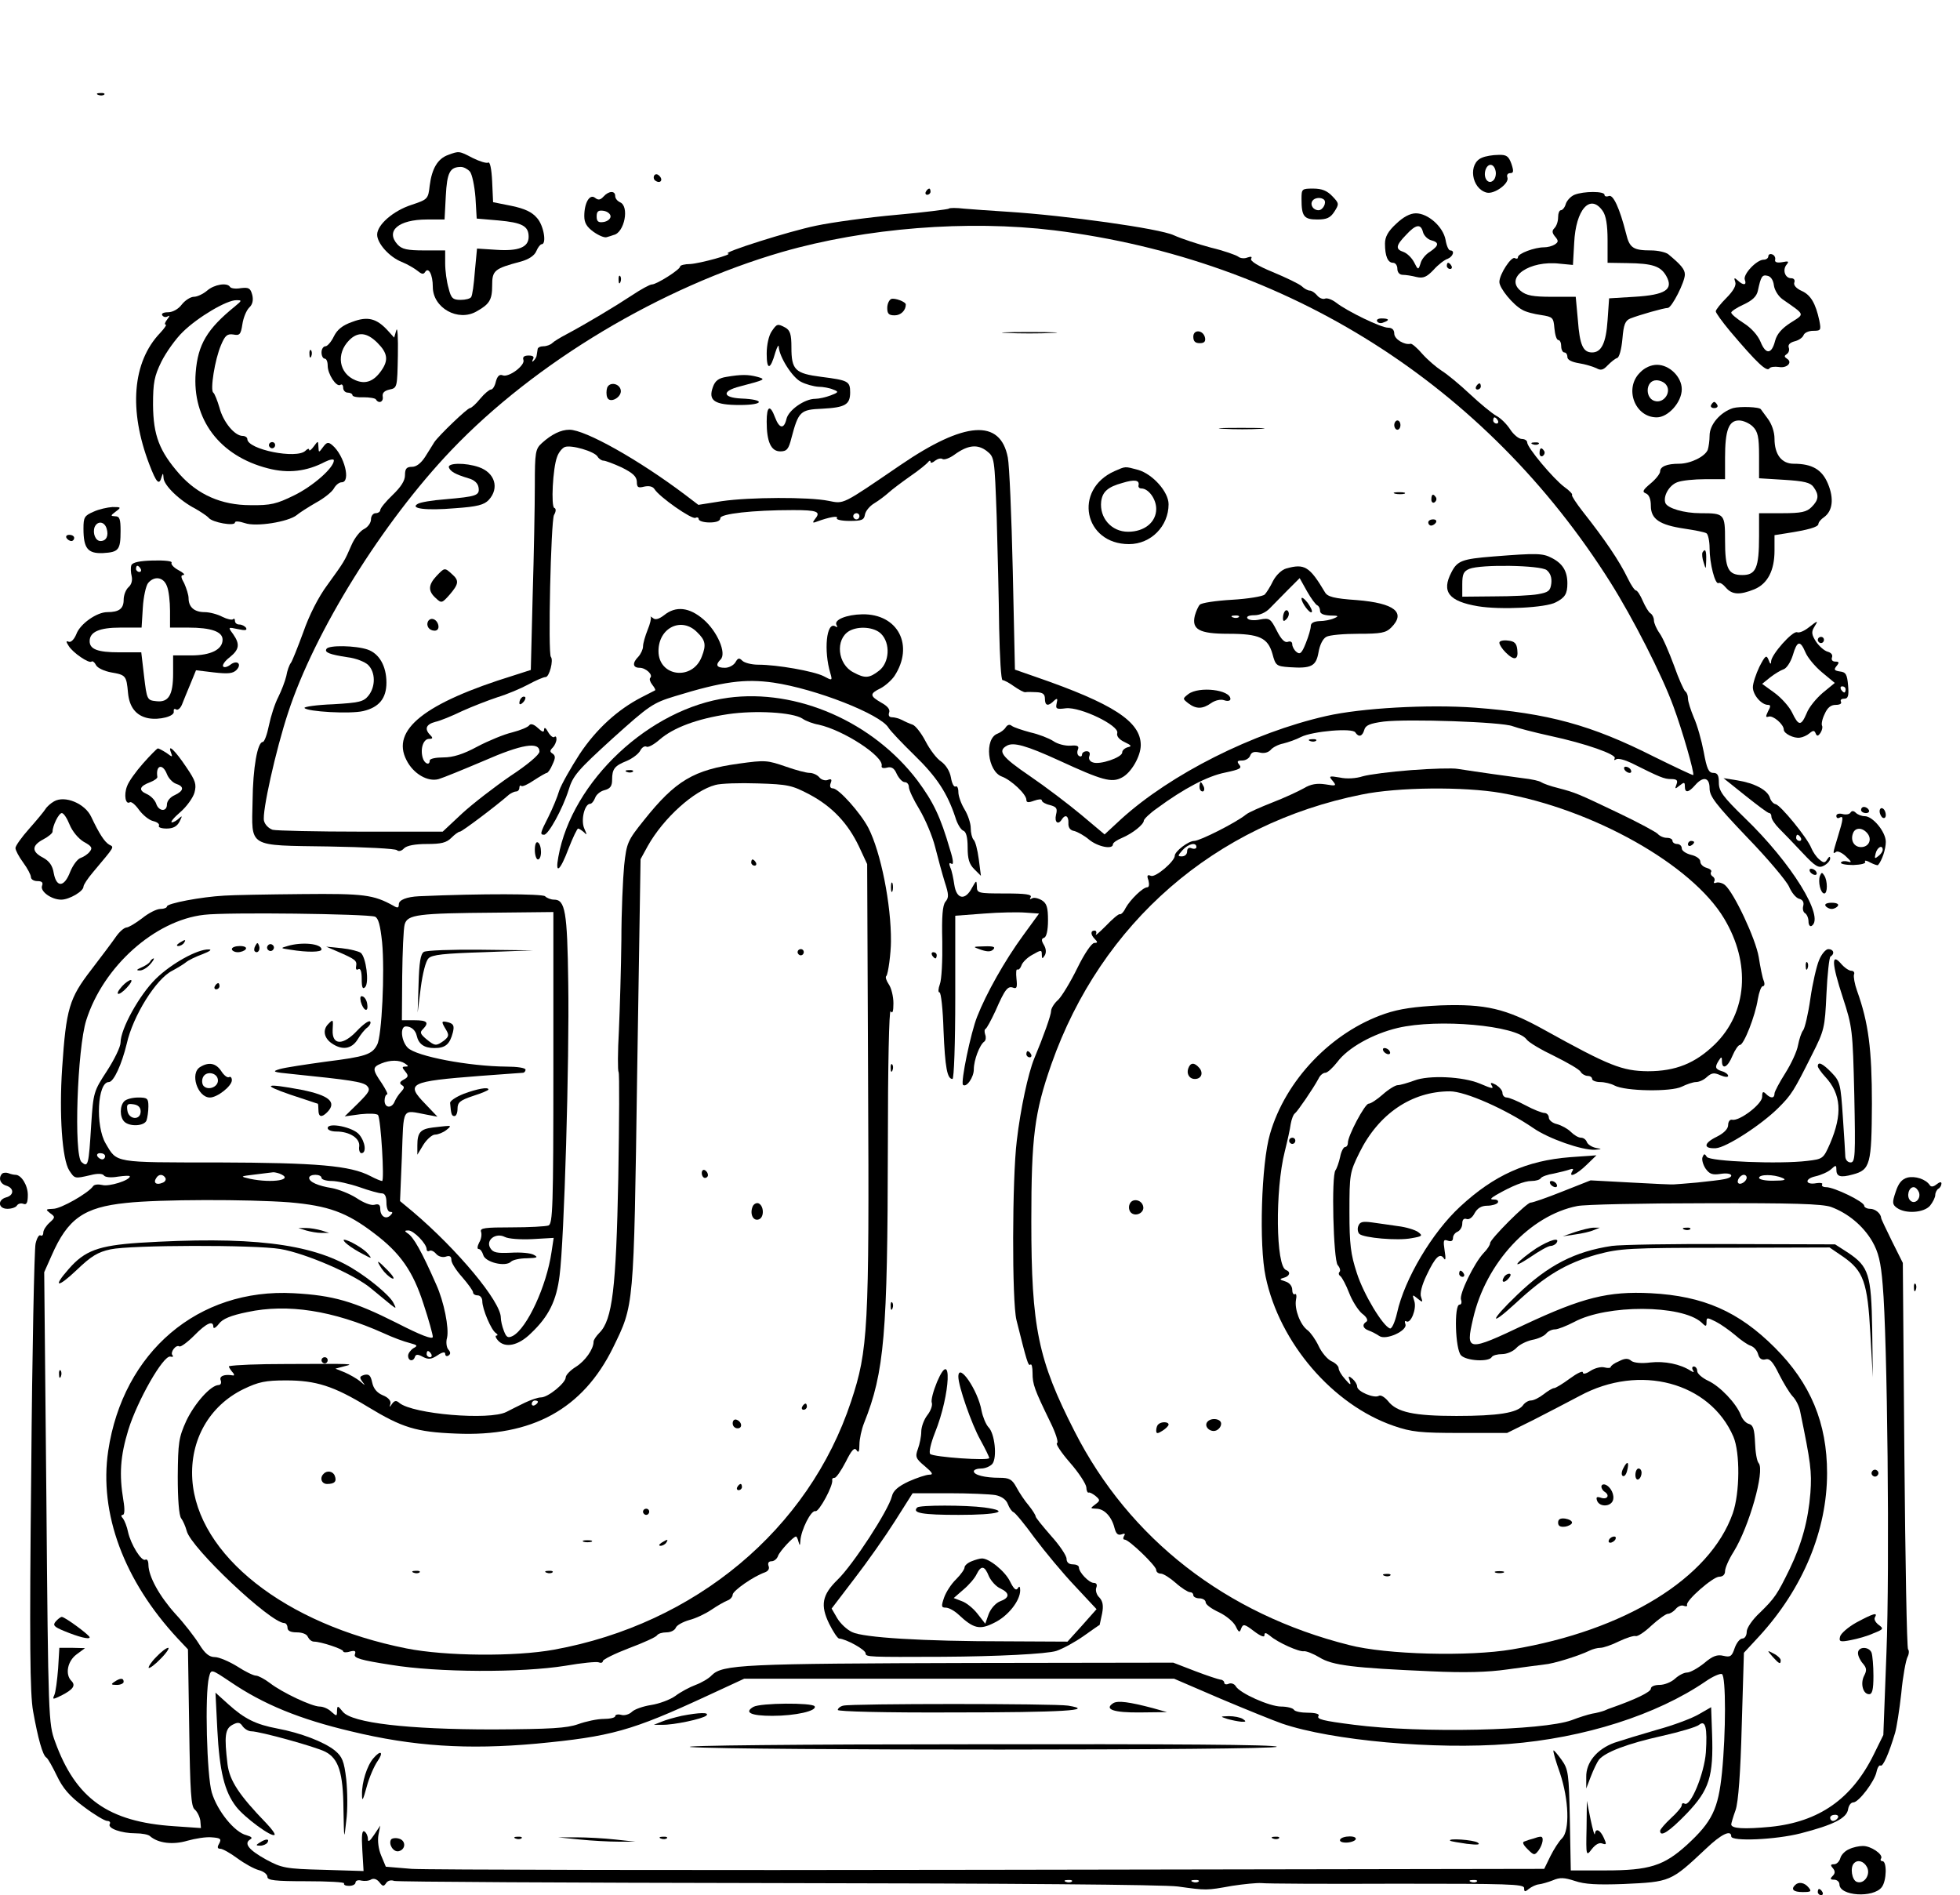 <?xml version="1.0" standalone="no"?>
<!DOCTYPE svg PUBLIC "-//W3C//DTD SVG 20010904//EN"
 "http://www.w3.org/TR/2001/REC-SVG-20010904/DTD/svg10.dtd">
<svg version="1.0" xmlns="http://www.w3.org/2000/svg"
 width="634pt" height="613pt" viewBox="0 0 634 613"
 preserveAspectRatio="xMidYMid meet">

<g transform="translate(0,613) scale(0.1,-0.1)"
fill="currentColor" stroke="none">
<path d="M318 5823 c7 -3 16 -2 19 1 4 3 -2 6 -13 5 -11 0 -14 -3 -6 -6z"/>
<path d="M1450 5629 c-34 -12 -53 -44 -60 -99 -5 -44 -6 -45 -60 -63 -58 -19
-110 -64 -110 -96 0 -28 39 -72 79 -88 20 -8 43 -22 53 -30 12 -10 18 -11 23
-3 11 18 25 -8 25 -48 0 -68 82 -114 142 -79 41 23 50 37 50 83 0 49 6 55 93
78 25 7 44 19 50 34 5 12 13 22 17 22 17 0 7 61 -15 85 -16 19 -39 30 -82 39
l-60 12 -3 67 c-2 41 -7 65 -13 61 -5 -3 -28 4 -50 15 -44 23 -44 23 -79 10z
m70 -54 c7 -8 15 -46 18 -84 l4 -68 70 -6 c77 -7 98 -18 98 -53 0 -34 -33 -47
-105 -42 l-62 4 -7 -74 c-3 -41 -8 -78 -12 -83 -3 -5 -18 -9 -34 -9 -25 0 -31
5 -39 38 -6 20 -11 56 -11 80 l0 42 -68 0 c-55 0 -72 4 -86 19 -40 44 3 81 95
81 l57 0 4 76 c4 76 13 94 49 94 9 0 22 -7 29 -15z"/>
<path d="M4794 5620 c-46 -18 -35 -100 15 -113 25 -6 74 30 67 49 -3 8 1 14 9
14 11 0 12 6 4 30 -9 25 -16 30 -42 29 -18 0 -42 -4 -53 -9z m44 -44 c2 -10
-1 -23 -7 -29 -16 -16 -34 6 -26 33 8 24 28 22 33 -4z"/>
<path d="M2116 5562 c-3 -6 -1 -14 5 -17 15 -10 25 3 12 16 -7 7 -13 7 -17 1z"/>
<path d="M2995 5510 c-3 -5 -1 -10 4 -10 6 0 11 5 11 10 0 6 -2 10 -4 10 -3 0
-8 -4 -11 -10z"/>
<path d="M4210 5486 c0 -56 8 -66 51 -66 30 0 42 5 55 25 16 25 16 27 -6 50
-17 18 -34 25 -62 25 -37 0 -38 -1 -38 -34z m73 -2 c9 -10 -4 -34 -18 -34 -17
0 -28 17 -20 30 7 11 28 13 38 4z"/>
<path d="M1952 5494 c-10 -11 -17 -12 -27 -4 -17 14 -35 -15 -35 -59 0 -22 8
-35 30 -51 17 -12 36 -20 43 -17 7 2 17 5 22 7 35 7 52 94 20 106 -8 4 -15 12
-15 20 0 18 -21 17 -38 -2z m23 -64 c0 -8 -10 -16 -22 -18 -18 -3 -23 2 -23
18 0 16 5 21 23 18 12 -2 22 -10 22 -18z"/>
<path d="M5093 5500 c-12 -5 -24 -18 -28 -29 -3 -12 -11 -21 -16 -21 -5 0 -9
-10 -9 -23 0 -13 -5 -28 -12 -35 -8 -8 -8 -15 2 -27 12 -14 11 -18 -1 -26 -8
-5 -23 -9 -35 -9 -30 0 -84 -20 -84 -32 0 -5 -4 -6 -10 -3 -11 7 -50 -52 -50
-77 0 -20 44 -74 74 -90 11 -7 39 -14 61 -17 38 -6 40 -8 43 -43 2 -21 7 -38
13 -38 5 0 9 -9 9 -20 0 -11 5 -20 10 -20 6 0 10 -7 10 -15 0 -9 14 -16 38
-20 20 -3 45 -11 56 -16 14 -8 22 -6 36 9 11 11 24 22 31 24 7 2 14 29 17 62
4 47 9 59 26 66 28 11 108 34 121 34 13 1 55 84 55 108 0 17 -13 32 -54 66 -8
6 -33 12 -55 12 -58 0 -70 8 -81 54 -21 83 -42 128 -56 122 -8 -3 -14 -1 -14
4 0 12 -67 12 -97 0z m91 -52 c11 -15 16 -46 16 -95 l0 -73 63 -1 c83 -1 109
-10 127 -42 24 -43 -2 -61 -103 -67 l-82 -5 -5 -71 c-5 -74 -20 -104 -50 -104
-29 0 -40 23 -46 104 l-7 76 -77 0 c-61 0 -83 4 -101 19 -53 43 28 100 127 88
l42 -4 4 71 c5 109 52 161 92 104z"/>
<path d="M3069 5455 c-3 -2 -79 -12 -170 -20 -90 -8 -207 -24 -259 -35 -88
-18 -308 -88 -285 -90 19 -2 -90 -32 -122 -34 -18 0 -33 -4 -33 -8 0 -10 -76
-58 -91 -58 -7 0 -36 -16 -66 -36 -53 -35 -148 -92 -212 -126 -19 -10 -39 -22
-45 -28 -5 -5 -18 -10 -28 -10 -10 0 -19 -4 -19 -10 -1 -5 -2 -14 -3 -19 0 -5
-5 -13 -10 -18 -5 -5 -6 -3 -2 5 5 8 0 12 -14 12 -15 0 -20 -5 -17 -14 7 -17
-47 -58 -67 -50 -10 4 -17 -2 -22 -20 -3 -14 -10 -26 -16 -26 -5 0 -21 -13
-35 -30 -13 -16 -28 -30 -33 -30 -8 0 -99 -87 -115 -110 -5 -9 -19 -30 -30
-48 -13 -20 -28 -32 -42 -32 -18 0 -23 -6 -23 -27 0 -18 -13 -38 -40 -64 -22
-21 -40 -43 -40 -49 0 -5 -7 -10 -15 -10 -8 0 -15 -9 -15 -20 0 -11 -10 -25
-22 -31 -13 -6 -31 -29 -41 -52 -23 -53 -23 -53 -78 -129 -29 -39 -59 -98 -78
-153 -18 -49 -36 -94 -40 -99 -5 -6 -12 -25 -15 -43 -4 -17 -16 -48 -26 -68
-11 -21 -24 -62 -30 -91 -6 -30 -15 -54 -20 -54 -17 0 -32 -83 -33 -191 -3
-152 -18 -143 246 -147 117 -2 216 -7 221 -12 5 -5 15 -3 23 6 9 9 36 14 74
14 46 0 63 4 79 20 11 11 23 20 28 20 6 0 112 79 159 120 7 5 17 10 23 10 5 0
10 5 10 12 0 6 3 9 6 6 3 -4 22 5 41 18 20 13 39 24 42 24 3 0 12 12 18 27 10
21 10 28 1 35 -10 6 -10 10 0 20 6 6 12 19 12 27 0 8 -3 11 -7 7 -4 -3 -13 4
-20 16 -7 13 -12 17 -13 9 0 -11 -5 -10 -21 5 -13 12 -23 14 -27 8 -4 -6 -28
-16 -55 -23 -26 -6 -77 -27 -113 -46 -46 -25 -79 -35 -110 -35 -24 0 -44 -4
-44 -10 0 -18 -18 -10 -23 10 -8 30 3 60 21 60 12 0 13 3 4 12 -20 20 -14 35
16 43 15 3 54 19 87 35 33 15 85 35 115 45 30 9 75 28 99 41 24 13 49 24 56
24 12 0 26 55 17 65 -10 10 0 439 10 459 7 12 7 21 1 23 -11 4 -5 129 9 165 5
15 17 29 25 32 20 8 96 -14 106 -31 4 -7 13 -13 19 -13 6 0 33 -10 59 -22 36
-18 48 -29 49 -46 0 -19 4 -21 24 -16 15 3 27 1 33 -8 15 -25 122 -100 133
-93 5 3 10 1 10 -4 0 -6 16 -11 35 -11 23 0 35 5 35 14 0 14 104 26 236 26 77
0 90 -5 71 -28 -10 -13 -9 -15 6 -9 38 14 70 20 64 11 -3 -5 16 -9 41 -9 40 0
47 3 50 21 2 11 15 27 30 36 15 9 36 25 47 35 11 10 43 34 70 53 28 19 53 40
57 45 4 6 8 6 8 1 0 -5 7 -3 15 4 8 6 19 9 24 5 6 -3 23 3 38 14 44 32 75 35
105 12 25 -20 25 -21 32 -213 3 -106 7 -268 8 -360 2 -93 6 -168 11 -168 5 0
22 -9 37 -20 16 -11 32 -20 37 -19 4 1 20 1 36 0 20 -1 27 -6 27 -21 0 -23 10
-26 29 -7 11 10 13 8 9 -8 -4 -18 -1 -20 30 -16 47 5 173 -56 166 -80 -3 -10
6 -21 23 -29 23 -11 25 -14 11 -17 -10 -3 -18 -10 -18 -17 0 -16 -73 -41 -95
-32 -10 3 -15 12 -11 21 3 9 0 15 -9 15 -8 0 -15 -5 -15 -11 0 -5 -4 -8 -10
-4 -5 3 -7 12 -3 21 4 11 -2 14 -24 12 -17 -1 -42 5 -56 15 -14 9 -47 22 -74
28 -26 7 -53 16 -60 21 -7 6 -14 4 -20 -5 -4 -7 -16 -16 -26 -20 -44 -16 -33
-122 14 -139 30 -11 79 -57 79 -75 0 -9 6 -10 25 -3 14 5 25 6 25 1 0 -5 12
-12 26 -15 22 -6 25 -11 20 -31 -6 -25 7 -35 19 -15 11 17 22 11 21 -12 -1
-15 6 -24 19 -26 11 -3 33 -15 48 -28 28 -23 77 -33 77 -15 0 5 13 14 30 21
33 14 70 43 70 56 1 5 19 23 42 39 88 65 165 105 221 116 47 10 55 14 46 25
-9 11 -7 14 9 14 11 0 23 7 26 16 4 11 13 14 30 10 15 -4 28 0 36 8 6 8 25 18
41 21 16 4 42 13 57 21 38 19 167 30 176 15 11 -17 23 -13 29 8 4 15 18 21 63
27 78 9 382 -1 417 -15 16 -6 70 -20 120 -31 117 -25 218 -61 210 -73 -3 -6
-1 -7 5 -3 6 4 28 -2 49 -12 92 -46 106 -52 128 -52 19 0 23 -4 18 -17 -6 -16
-5 -16 10 -4 15 12 17 11 17 -3 0 -22 12 -20 33 4 26 30 47 26 47 -10 0 -26
20 -52 121 -158 67 -69 128 -142 136 -160 8 -19 22 -36 32 -39 12 -3 17 -11
14 -23 -3 -10 0 -21 6 -24 6 -4 11 -16 11 -27 0 -11 5 -17 10 -14 44 27 -65
204 -217 350 -70 68 -83 86 -83 113 0 24 -4 32 -18 32 -15 0 -21 13 -31 68 -7
37 -21 87 -32 111 -10 24 -19 52 -19 62 0 10 -4 20 -9 23 -4 3 -21 40 -36 83
-16 43 -36 90 -47 105 -10 14 -18 33 -18 41 0 9 -5 19 -11 23 -6 3 -17 22 -25
40 -8 19 -18 34 -22 34 -4 0 -16 17 -26 38 -28 58 -75 127 -146 217 -21 27
-37 51 -35 54 3 2 -8 14 -25 26 -35 26 -120 127 -120 144 0 6 -8 11 -17 11
-10 0 -27 14 -38 31 -11 17 -31 37 -45 44 -14 8 -52 39 -85 70 -33 31 -74 65
-92 76 -17 11 -45 35 -62 54 -17 20 -34 34 -38 33 -20 -5 -53 15 -53 33 0 12
-7 19 -20 19 -23 0 -132 53 -168 81 -13 10 -29 16 -36 13 -7 -3 -19 2 -26 11
-7 8 -17 15 -23 15 -6 0 -18 6 -26 14 -9 8 -51 28 -94 46 -47 19 -74 36 -70
43 4 7 0 8 -12 4 -9 -4 -23 -3 -30 3 -7 5 -46 19 -88 29 -41 11 -96 29 -120
40 -47 22 -350 64 -537 76 -52 3 -116 8 -141 10 -25 3 -48 3 -50 0z m341 -70
c755 -94 1397 -500 1800 -1140 71 -113 166 -298 203 -400 28 -75 69 -217 64
-222 -2 -1 -59 26 -128 60 -202 102 -341 140 -578 158 -151 11 -367 -1 -481
-27 -238 -54 -503 -188 -663 -333 l-54 -50 -75 63 c-42 35 -117 92 -167 126
-91 62 -105 81 -74 98 21 12 62 1 169 -48 139 -64 170 -73 203 -55 30 15 61
69 61 105 0 76 -89 134 -341 221 l-66 23 -7 320 c-4 177 -11 341 -16 366 -24
126 -139 118 -347 -24 -192 -131 -182 -126 -233 -116 -64 13 -255 12 -345 -1
l-76 -12 -42 32 c-151 114 -324 211 -375 211 -28 0 -58 -15 -89 -43 -21 -19
-23 -29 -23 -137 0 -64 -3 -225 -7 -357 l-6 -240 -56 -18 c-288 -89 -397 -176
-346 -274 22 -44 69 -71 104 -61 14 4 80 31 146 59 123 54 180 63 180 30 0
-10 -39 -43 -94 -79 -51 -35 -121 -89 -156 -121 l-63 -59 -263 0 c-145 0 -274
3 -287 6 -12 4 -25 16 -28 29 -7 27 38 229 78 350 86 263 305 615 528 849 271
284 677 527 1070 641 271 78 600 104 880 70z m1435 -615 c3 -5 1 -10 -4 -10
-6 0 -11 5 -11 10 0 6 2 10 4 10 3 0 8 -4 11 -10z m-2065 -310 c0 -5 -4 -10
-10 -10 -5 0 -10 5 -10 10 0 6 5 10 10 10 6 0 10 -4 10 -10z"/>
<path d="M2883 5163 c-7 -3 -13 -16 -13 -29 0 -19 5 -24 24 -24 20 0 36 16 36
35 0 9 -36 22 -47 18z"/>
<path d="M2496 5058 c-9 -13 -16 -43 -16 -72 0 -55 12 -53 28 4 6 19 11 27 11
18 2 -33 44 -99 72 -113 15 -8 41 -15 56 -16 15 0 37 -4 48 -9 19 -7 18 -9 -8
-19 -16 -6 -38 -11 -50 -11 -34 0 -86 -36 -93 -65 -8 -34 -23 -32 -37 5 -16
43 -27 37 -27 -14 0 -65 14 -96 44 -96 21 0 27 7 36 43 23 87 29 92 100 95 74
4 90 13 90 53 0 36 -7 39 -93 50 -85 11 -97 22 -97 96 0 41 -4 54 -19 63 -26
14 -28 13 -45 -12z"/>
<path d="M3258 5053 c39 -2 105 -2 145 0 39 1 7 3 -73 3 -80 0 -112 -2 -72 -3z"/>
<path d="M3860 5041 c0 -15 6 -21 21 -21 14 0 19 5 17 17 -5 26 -38 29 -38 4z"/>
<path d="M2350 4911 c-26 -4 -37 -13 -44 -33 -16 -44 5 -58 87 -58 80 0 83 18
4 21 -60 3 -63 24 -4 39 84 22 85 23 57 31 -30 8 -53 8 -100 0z"/>
<path d="M1964 4876 c-3 -9 -3 -23 0 -31 8 -22 48 0 44 23 -4 22 -36 28 -44 8z"/>
<path d="M4510 4755 c0 -8 5 -15 10 -15 6 0 10 7 10 15 0 8 -4 15 -10 15 -5 0
-10 -7 -10 -15z"/>
<path d="M3958 4743 c34 -2 88 -2 120 0 31 2 3 3 -63 3 -66 0 -92 -1 -57 -3z"/>
<path d="M1452 4618 c5 -13 20 -22 63 -35 19 -5 31 -16 33 -30 4 -26 -7 -29
-108 -38 -42 -3 -82 -10 -89 -15 -26 -15 27 -22 120 -14 73 5 95 11 110 27 35
38 20 88 -32 106 -43 15 -102 14 -97 -1z"/>
<path d="M3605 4606 c-134 -60 -99 -236 47 -236 71 0 128 58 128 129 0 40 -51
97 -98 111 -45 12 -40 12 -77 -4z m78 -45 c-2 -6 2 -11 9 -11 23 0 48 -34 48
-66 0 -43 -38 -74 -91 -74 -54 0 -93 45 -87 98 4 31 21 47 69 60 39 12 55 9
52 -7z"/>
<path d="M4513 4533 c9 -2 23 -2 30 0 6 3 -1 5 -18 5 -16 0 -22 -2 -12 -5z"/>
<path d="M4630 4514 c0 -8 5 -12 10 -9 6 4 8 11 5 16 -9 14 -15 11 -15 -7z"/>
<path d="M4620 4440 c0 -5 4 -10 9 -10 6 0 13 5 16 10 3 6 -1 10 -9 10 -9 0
-16 -4 -16 -10z"/>
<path d="M4830 4330 c-101 -8 -116 -14 -135 -51 -33 -63 -9 -94 86 -110 72
-12 220 -5 252 13 29 15 37 27 37 61 0 39 -15 64 -50 82 -30 16 -50 16 -190 5z
m173 -44 c12 -10 17 -24 15 -43 -3 -24 -9 -29 -43 -35 -22 -4 -86 -7 -142 -7
l-103 -1 0 40 c0 33 4 42 23 50 37 15 229 12 250 -4z"/>
<path d="M4160 4291 c-14 -4 -32 -21 -42 -40 -9 -19 -22 -39 -27 -44 -6 -6
-54 -14 -106 -17 -52 -3 -99 -10 -104 -16 -5 -5 -12 -21 -16 -35 -11 -45 14
-59 108 -59 101 0 128 -13 143 -65 10 -38 13 -40 54 -43 72 -5 87 3 95 48 4
24 14 44 25 50 10 6 57 10 104 10 73 0 89 3 106 20 49 49 11 79 -111 89 -74 5
-95 11 -103 25 -50 84 -66 94 -126 77z m101 -119 c5 -2 9 -10 9 -18 0 -9 11
-14 33 -15 27 0 29 -2 12 -9 -11 -5 -32 -9 -47 -9 -18 -1 -28 -6 -28 -16 0 -8
-7 -33 -16 -55 -13 -33 -19 -38 -30 -29 -8 6 -14 18 -14 25 0 8 -6 11 -14 8
-10 -4 -22 8 -36 36 -20 39 -23 42 -55 36 -19 -4 -36 -2 -40 4 -4 6 5 10 23
10 17 0 37 9 50 23 12 12 38 39 58 59 l38 38 24 -43 c13 -23 28 -43 33 -45z
m-254 -38 c-3 -3 -12 -4 -19 -1 -8 3 -5 6 6 6 11 1 17 -2 13 -5z"/>
<path d="M4210 4194 c0 -14 27 -50 33 -44 3 3 -3 16 -13 30 -11 14 -20 20 -20
14z"/>
<path d="M4157 4154 c-4 -4 -7 -14 -7 -23 0 -11 3 -12 11 -4 6 6 10 16 7 23
-2 6 -7 8 -11 4z"/>
<path d="M1412 4267 c-27 -29 -28 -49 -2 -72 18 -17 20 -16 44 11 30 35 32 46
8 67 -24 22 -24 21 -50 -6z"/>
<path d="M1385 4121 c-8 -15 3 -31 21 -31 9 0 14 7 12 17 -4 20 -24 28 -33 14z"/>
<path d="M4850 4051 c0 -6 9 -20 20 -31 28 -28 42 -25 38 8 -2 21 -9 28 -30
30 -16 2 -28 -1 -28 -7z"/>
<path d="M1056 4031 c-7 -11 9 -18 69 -27 26 -3 56 -15 66 -25 24 -24 24 -70
1 -99 -16 -20 -30 -23 -115 -28 -53 -2 -94 -8 -92 -12 8 -12 148 -20 190 -10
51 12 75 41 75 92 0 53 -23 94 -61 107 -38 13 -126 15 -133 2z"/>
<path d="M3844 3885 c-19 -15 -19 -15 0 -30 25 -19 46 -19 74 1 13 9 31 13 42
9 11 -4 20 -2 20 4 0 30 -101 42 -136 16z"/>
<path d="M4516 5406 c-26 -24 -36 -42 -36 -64 0 -40 9 -62 26 -62 8 0 14 -9
14 -19 0 -12 7 -20 18 -20 9 0 29 -3 44 -7 22 -5 33 0 55 23 15 17 36 33 46
36 17 7 24 27 8 27 -5 0 -12 15 -15 34 -8 43 -57 86 -96 86 -19 0 -41 -12 -64
-34z m87 -27 c3 -11 15 -23 26 -26 27 -7 26 -17 -3 -37 -14 -8 -28 -25 -31
-38 -7 -22 -8 -22 -21 4 -8 15 -23 29 -34 33 -27 9 -25 21 8 55 32 35 48 37
55 9z"/>
<path d="M5720 5301 c0 -6 -7 -11 -15 -11 -23 0 -68 -48 -61 -65 7 -18 -5 -19
-23 -2 -11 10 -13 9 -8 -5 4 -11 -6 -29 -29 -52 -18 -18 -34 -38 -34 -43 0 -5
21 -34 46 -64 88 -104 120 -134 128 -120 3 4 16 6 30 4 26 -5 46 15 26 27 -9
6 -9 9 0 15 6 4 9 13 6 21 -3 9 4 16 19 20 13 3 26 12 29 20 3 8 17 14 31 14
25 0 26 2 20 33 -12 56 -28 83 -57 96 -18 8 -27 19 -24 27 3 8 -1 14 -10 14
-20 0 -29 27 -15 44 9 11 6 12 -14 8 -17 -3 -25 0 -23 8 2 7 -3 15 -9 17 -7 3
-13 0 -13 -6z m18 -94 c2 -15 14 -35 28 -45 74 -52 73 -46 26 -76 -28 -18 -44
-36 -50 -58 -11 -44 -30 -46 -47 -4 -9 22 -31 46 -55 61 -22 14 -40 29 -40 34
0 4 18 16 40 26 28 13 42 26 46 44 10 47 14 53 31 49 11 -2 19 -14 21 -31z"/>
<path d="M4680 5270 c0 -5 5 -10 11 -10 5 0 7 5 4 10 -3 6 -8 10 -11 10 -2 0
-4 -4 -4 -10z"/>
<path d="M2001 5224 c0 -11 3 -14 6 -6 3 7 2 16 -1 19 -3 4 -6 -2 -5 -13z"/>
<path d="M670 5190 c-13 -11 -32 -20 -43 -20 -10 0 -28 -11 -39 -25 -11 -15
-30 -25 -44 -25 -15 0 -23 -4 -19 -10 4 -6 12 -7 18 -3 7 4 6 0 -2 -10 -7 -9
-10 -17 -5 -17 4 0 -4 -12 -18 -27 -90 -94 -102 -250 -35 -425 23 -60 32 -70
40 -40 4 13 5 12 6 -4 1 -24 53 -74 104 -100 17 -10 37 -23 42 -29 12 -15 85
-28 85 -15 0 5 14 4 32 -2 36 -13 141 4 168 26 8 7 36 25 62 40 26 14 52 35
58 46 6 11 17 20 25 20 31 0 9 87 -30 120 -13 11 -18 10 -30 -6 -14 -19 -14
-19 -15 1 -1 20 -1 20 -15 1 -8 -11 -15 -16 -15 -11 0 5 -5 4 -12 -3 -28 -28
-188 4 -188 38 0 5 -7 10 -15 10 -26 0 -63 45 -75 91 -7 24 -16 46 -20 49 -11
7 5 108 25 154 13 31 20 37 40 34 20 -4 24 0 29 33 3 21 13 45 22 54 11 10 14
24 10 41 -6 22 -11 25 -37 22 -16 -3 -32 -1 -35 4 -9 15 -51 8 -74 -12z m90
-51 c-90 -73 -120 -123 -127 -214 -12 -151 77 -270 234 -310 65 -17 125 -10
184 21 16 8 29 10 29 5 0 -24 -67 -83 -128 -113 -57 -28 -76 -33 -142 -32 -94
0 -170 34 -229 100 -66 75 -85 126 -86 224 0 72 4 93 27 140 15 30 46 74 70
97 48 47 142 103 173 102 18 0 18 -1 -5 -20z"/>
<path d="M1140 5089 c-32 -11 -49 -25 -60 -47 -8 -17 -21 -32 -27 -32 -7 0
-13 -9 -13 -20 0 -11 5 -20 10 -20 6 0 10 -10 10 -23 0 -27 28 -70 41 -62 5 4
9 -1 9 -9 0 -9 7 -16 15 -16 8 0 15 -4 15 -8 0 -5 16 -8 36 -7 19 0 38 -3 40
-7 9 -15 25 -8 22 9 -2 12 5 19 22 23 25 5 25 7 27 110 1 58 -1 94 -5 82 l-7
-24 -19 21 c-37 41 -66 49 -116 30z m81 -68 c33 -33 36 -56 13 -89 -24 -35
-51 -46 -84 -32 -54 22 -64 86 -20 130 28 28 57 25 91 -9z"/>
<path d="M4455 5090 c3 -5 12 -7 20 -3 21 7 19 13 -6 13 -11 0 -18 -4 -14 -10z"/>
<path d="M1001 4984 c0 -11 3 -14 6 -6 3 7 2 16 -1 19 -3 4 -6 -2 -5 -13z"/>
<path d="M5305 4925 c-52 -51 -17 -145 54 -145 37 0 81 49 81 91 0 40 -40 79
-80 79 -19 0 -40 -9 -55 -25z m84 -39 c18 -22 -4 -58 -32 -54 -37 5 -36 68 1
68 11 0 25 -6 31 -14z"/>
<path d="M4775 4880 c-3 -5 -1 -10 4 -10 6 0 11 5 11 10 0 6 -2 10 -4 10 -3 0
-8 -4 -11 -10z"/>
<path d="M5535 4820 c-3 -5 1 -10 10 -10 9 0 13 5 10 10 -3 6 -8 10 -10 10 -2
0 -7 -4 -10 -10z"/>
<path d="M5606 4810 c-41 -13 -76 -53 -76 -89 0 -16 -3 -37 -6 -46 -9 -22 -56
-45 -93 -45 -39 0 -61 -9 -61 -25 0 -7 -14 -25 -31 -39 -25 -21 -28 -27 -15
-32 10 -4 16 -18 16 -40 0 -43 28 -62 109 -74 33 -5 65 -11 71 -15 5 -3 10
-25 10 -48 0 -50 18 -119 29 -113 4 3 15 -4 24 -15 20 -23 45 -24 92 -5 43 18
65 61 65 125 l0 50 38 6 c71 11 103 20 104 30 0 6 9 16 18 22 28 20 33 60 13
108 -19 46 -51 65 -111 65 -39 0 -62 30 -62 81 0 22 -9 48 -22 65 -12 16 -22
30 -22 30 -4 8 -68 10 -90 4z m64 -60 c16 -16 20 -33 20 -94 l0 -73 81 -5 c65
-4 85 -9 95 -23 19 -26 17 -42 -6 -65 -16 -16 -33 -20 -95 -20 l-75 0 0 -74
c0 -103 -10 -126 -54 -126 -46 0 -56 20 -56 113 0 85 -2 87 -79 87 -54 0 -107
16 -114 33 -8 22 12 57 38 67 15 6 55 10 91 10 l64 0 0 69 c0 90 12 121 45
121 14 0 34 -9 45 -20z"/>
<path d="M870 4690 c0 -5 5 -10 10 -10 6 0 10 5 10 10 0 6 -4 10 -10 10 -5 0
-10 -4 -10 -10z"/>
<path d="M4958 4693 c7 -3 16 -2 19 1 4 3 -2 6 -13 5 -11 0 -14 -3 -6 -6z"/>
<path d="M4980 4664 c0 -8 5 -12 10 -9 6 4 8 11 5 16 -9 14 -15 11 -15 -7z"/>
<path d="M303 4475 c-30 -13 -33 -18 -33 -55 0 -64 14 -81 63 -79 51 3 57 10
57 72 0 38 -3 47 -17 47 -16 1 -16 2 1 15 19 14 18 15 -10 15 -16 -1 -44 -7
-61 -15z m42 -55 c7 -23 -1 -40 -20 -40 -16 0 -26 25 -19 45 9 21 32 19 39 -5z"/>
<path d="M215 4390 c3 -5 10 -10 16 -10 5 0 9 5 9 10 0 6 -7 10 -16 10 -8 0
-12 -4 -9 -10z"/>
<path d="M5507 4343 c-2 -5 -1 -19 4 -33 7 -23 7 -23 8 8 1 31 -3 40 -12 25z"/>
<path d="M425 4302 c-3 -8 -2 -24 1 -36 3 -14 -1 -27 -10 -35 -9 -8 -16 -26
-16 -41 0 -29 -15 -40 -53 -40 -34 0 -88 -38 -100 -71 -7 -17 -17 -27 -24 -25
-10 4 -10 1 -1 -13 13 -22 66 -58 74 -51 3 3 10 -2 15 -12 5 -9 27 -19 49 -23
47 -8 49 -11 54 -65 4 -47 26 -75 65 -83 36 -7 87 6 83 22 -1 7 2 10 8 6 5 -3
14 4 19 17 5 13 17 42 27 66 l18 44 58 -7 c45 -5 61 -4 73 8 19 20 1 34 -21
16 -8 -6 -18 -9 -22 -5 -4 4 5 18 21 30 31 25 34 42 11 75 -17 23 -17 23 16
16 23 -5 30 -4 26 4 -4 6 -14 11 -22 11 -8 0 -14 5 -14 12 0 6 -3 9 -6 5 -4
-3 -19 0 -35 8 -15 8 -41 15 -57 15 -33 0 -52 16 -52 45 0 11 -7 32 -14 48
-11 19 -12 27 -3 27 7 1 -1 8 -16 16 -15 8 -25 19 -22 24 3 5 -22 8 -60 7 -43
-1 -66 -6 -70 -15z m30 -12 c3 -5 1 -10 -4 -10 -6 0 -11 5 -11 10 0 6 2 10 4
10 3 0 8 -4 11 -10z m85 -56 c6 -14 10 -50 10 -80 l0 -54 59 0 c74 0 111 -13
111 -39 0 -32 -38 -51 -102 -51 l-58 0 0 -58 c0 -71 -15 -95 -55 -90 -29 3
-30 5 -39 81 l-9 77 -72 0 c-69 0 -95 10 -95 36 0 30 31 44 100 44 l68 0 4 64
c2 35 10 71 17 80 20 24 50 20 61 -10z"/>
<path d="M2148 4140 c-17 -13 -29 -16 -36 -9 -7 5 -10 6 -7 3 2 -4 -2 -22 -10
-41 -8 -20 -15 -44 -15 -54 0 -9 -7 -24 -15 -33 -20 -20 -19 -36 4 -36 20 0
45 -23 34 -33 -3 -4 0 -13 7 -22 7 -9 11 -16 9 -18 -2 -1 -22 -11 -43 -22 -78
-40 -147 -103 -201 -184 -29 -45 -59 -98 -66 -118 -6 -21 -22 -59 -35 -85 -27
-53 -28 -58 -14 -58 14 0 60 84 79 144 14 47 29 64 142 167 119 107 130 115
202 137 156 48 227 57 319 44 136 -20 346 -102 372 -146 6 -10 44 -50 84 -89
72 -70 106 -122 132 -200 6 -21 18 -41 26 -44 9 -3 14 -21 14 -54 0 -37 5 -54
21 -70 l22 -22 -7 54 c-4 30 -11 58 -17 63 -5 6 -9 22 -9 38 0 15 -9 42 -20
60 -11 18 -20 43 -20 56 0 13 -4 21 -9 18 -5 -3 -12 10 -15 29 -4 22 -17 41
-32 52 -14 9 -36 38 -50 65 -14 27 -33 51 -42 54 -9 3 -25 10 -34 15 -10 5
-24 9 -33 9 -9 0 -12 6 -9 15 4 10 -5 21 -25 32 -38 22 -39 29 -2 47 15 8 35
26 44 39 65 99 12 202 -104 200 -51 -1 -93 -18 -83 -35 4 -7 3 -8 -4 -4 -29
17 -38 -79 -16 -152 7 -24 6 -24 -22 -9 -32 16 -150 37 -211 37 -22 0 -45 6
-52 13 -10 10 -14 9 -22 -5 -6 -10 -21 -18 -34 -18 -27 0 -32 9 -14 27 20 20
-11 91 -55 129 -46 40 -90 45 -128 14z m107 -55 c27 -26 30 -41 15 -79 -30
-79 -140 -65 -140 18 0 76 75 112 125 61z m595 -5 c31 -31 27 -93 -6 -119 -32
-25 -46 -26 -83 -6 -52 26 -60 107 -14 134 30 17 81 13 103 -9z"/>
<path d="M5850 4100 c-14 -11 -30 -18 -37 -15 -15 5 -83 -72 -84 -94 0 -11 -3
-10 -8 4 -7 18 -11 15 -30 -22 -11 -23 -21 -53 -21 -66 0 -25 28 -57 49 -57 9
0 9 -5 0 -21 -8 -17 -8 -20 2 -17 14 5 49 -25 49 -42 0 -13 33 -29 52 -26 9 1
23 7 31 14 12 10 16 10 20 0 4 -10 8 -10 16 2 5 8 7 18 5 22 -3 5 0 22 8 38 9
21 20 30 36 30 13 0 20 4 17 10 -3 6 1 10 10 10 13 0 16 9 13 43 -3 35 -7 43
-26 45 -19 3 -21 6 -11 18 9 11 8 14 -4 14 -10 0 -14 6 -11 14 3 8 -3 15 -14
18 -11 3 -28 18 -38 33 -14 22 -15 31 -6 46 15 24 13 23 -18 -1z m-10 -80 c7
-17 31 -46 54 -65 l41 -34 -39 -32 c-21 -18 -45 -47 -52 -66 -18 -42 -26 -42
-47 2 -9 19 -35 48 -57 64 l-40 29 26 21 c14 11 34 23 43 26 10 3 23 23 30 45
14 48 24 50 41 10z m130 -120 c0 -5 -2 -10 -4 -10 -3 0 -8 5 -11 10 -3 6 -1
10 4 10 6 0 11 -4 11 -10z"/>
<path d="M5880 4060 c0 -5 5 -10 10 -10 6 0 10 5 10 10 0 6 -4 10 -10 10 -5 0
-10 -4 -10 -10z"/>
<path d="M1687 3873 c-4 -3 -7 -11 -7 -17 0 -6 5 -5 12 2 6 6 9 14 7 17 -3 3
-9 2 -12 -2z"/>
<path d="M2355 3873 c-253 -34 -505 -269 -549 -515 -11 -59 6 -45 33 27 14 36
28 65 31 65 3 0 12 -6 19 -12 10 -11 10 -8 1 12 -12 27 1 80 19 80 5 0 12 9
16 19 3 10 17 22 30 25 19 5 25 13 25 34 0 35 8 45 48 61 18 8 37 22 43 33 5
10 14 16 20 13 5 -4 25 7 43 23 44 38 120 67 221 82 89 13 208 6 240 -14 11
-8 35 -17 53 -20 81 -18 210 -102 204 -133 -2 -7 5 -9 17 -6 15 4 24 -2 32
-21 7 -14 18 -26 26 -26 7 0 13 -7 13 -16 0 -9 15 -41 34 -72 19 -32 42 -86
51 -122 9 -36 23 -87 31 -113 13 -40 14 -50 2 -64 -9 -12 -12 -46 -10 -128 1
-62 -2 -124 -8 -139 -5 -14 -6 -26 -1 -26 5 0 11 -55 13 -122 5 -122 12 -158
29 -158 5 0 9 116 9 264 l0 264 93 7 c50 4 111 5 135 3 l43 -3 -51 -70 c-60
-82 -120 -189 -149 -263 -21 -52 -54 -213 -46 -221 11 -10 35 24 35 50 0 30
19 80 34 90 5 4 6 14 3 22 -3 9 -3 17 1 19 4 2 18 28 32 58 31 71 40 82 58 75
11 -4 13 2 10 29 -2 19 -1 33 3 30 4 -2 10 4 13 13 3 10 19 26 36 35 28 16 30
16 30 0 0 -14 2 -14 9 -3 6 9 5 22 -2 34 -9 15 -9 21 1 24 7 3 12 24 12 56 0
42 -4 55 -20 65 -12 7 -26 10 -32 6 -7 -4 -8 -3 -4 4 5 9 -17 12 -83 12 -88 0
-91 1 -91 23 -1 21 -2 20 -16 -5 -22 -42 -50 -37 -57 10 -3 20 -8 46 -13 56
-5 13 -4 17 4 12 7 -4 6 12 -5 46 -31 107 -54 154 -105 223 -144 190 -390 298
-613 268z"/>
<path d="M4238 3733 c7 -3 16 -2 19 1 4 3 -2 6 -13 5 -11 0 -14 -3 -6 -6z"/>
<path d="M463 3661 c-23 -26 -47 -59 -52 -74 -11 -28 -5 -61 9 -52 5 3 18 -8
30 -25 12 -16 32 -33 46 -36 13 -3 21 -10 18 -15 -3 -5 8 -9 25 -9 21 0 34 7
42 23 9 18 9 20 -2 10 -7 -7 -18 -13 -23 -13 -6 0 6 15 27 33 20 17 41 46 46
63 7 27 4 38 -26 82 -36 54 -62 79 -50 48 6 -16 5 -16 -15 -1 -13 8 -25 15
-28 14 -3 -1 -24 -22 -47 -48z m77 -35 c5 -13 18 -27 29 -31 28 -9 26 -23 -4
-37 -14 -6 -25 -19 -25 -30 0 -25 -27 -23 -35 3 -4 11 -17 25 -31 31 -27 12
-23 25 12 38 13 5 24 13 23 17 -6 38 17 45 31 9z"/>
<path d="M2390 3660 c-146 -20 -205 -55 -307 -183 -53 -66 -56 -73 -64 -146
-4 -42 -9 -150 -9 -241 -1 -91 -5 -223 -8 -293 -4 -70 -4 -131 -1 -135 3 -4 2
-158 -1 -342 -7 -357 -19 -459 -61 -501 -10 -10 -19 -23 -19 -29 0 -24 -27
-62 -57 -81 -18 -11 -33 -27 -33 -34 0 -18 -57 -65 -80 -65 -10 0 -33 -8 -52
-17 -18 -9 -45 -22 -60 -30 -55 -28 -302 -7 -346 29 -10 9 -16 8 -24 -3 -8
-12 -9 -12 -5 1 2 9 -7 20 -25 27 -19 8 -30 22 -34 41 -5 23 -10 28 -25 25
-16 -5 -17 -8 -7 -22 11 -14 10 -14 -7 1 -11 9 -34 22 -50 29 l-30 12 30 8
c33 8 28 8 -190 7 -91 0 -165 -3 -184 -7 -2 -1 2 -8 9 -17 8 -8 9 -14 4 -13
-28 5 -46 -2 -40 -16 3 -8 0 -15 -7 -15 -26 -1 -77 -59 -104 -115 -25 -55 -27
-71 -28 -181 0 -74 4 -126 11 -135 6 -8 14 -26 18 -41 13 -54 271 -298 316
-298 5 0 10 -7 10 -15 0 -10 10 -15 30 -15 18 0 33 -6 36 -15 4 -8 12 -15 20
-15 22 0 94 -24 94 -31 0 -4 10 -5 22 -1 16 4 20 2 16 -9 -5 -12 19 -19 116
-34 151 -25 423 -26 565 -3 52 9 101 14 108 11 7 -3 13 -1 13 4 0 5 38 24 85
42 46 17 87 36 90 41 4 6 17 10 31 10 14 0 27 7 30 15 3 8 23 19 44 25 20 5
52 20 71 33 19 13 42 26 52 30 9 3 17 12 17 19 1 13 67 59 104 72 11 4 16 12
12 21 -3 9 0 15 10 15 8 0 18 8 21 18 6 15 49 62 58 62 2 0 6 -8 8 -17 4 -14
5 -13 6 3 2 35 35 101 49 96 11 -3 58 83 54 101 -1 4 2 7 8 7 5 0 21 23 36 52
19 38 28 48 35 37 6 -10 9 -4 9 18 0 18 7 50 15 70 66 165 76 288 77 892 0
264 4 448 9 440 6 -9 9 -1 9 26 0 22 -7 50 -15 61 -8 12 -12 24 -8 27 6 6 15
75 15 112 1 120 -33 289 -73 367 -25 48 -96 128 -115 128 -8 0 -11 6 -7 17 5
12 2 15 -10 10 -8 -3 -21 1 -27 9 -7 8 -21 14 -31 14 -11 0 -45 9 -76 20 -61
21 -67 22 -153 10z m229 -100 c73 -39 124 -93 160 -169 l26 -56 3 -705 c4
-800 0 -867 -55 -1033 -137 -414 -504 -720 -961 -803 -126 -23 -351 -21 -477
4 -393 78 -677 302 -693 547 -8 127 55 238 166 292 48 23 70 28 137 28 97 0
154 -18 264 -85 112 -68 157 -82 286 -87 246 -11 410 79 508 278 68 140 67
122 78 887 l11 693 23 42 c51 91 150 180 219 198 17 5 79 7 137 5 98 -3 111
-6 168 -36z m-879 -1964 c0 -3 -4 -8 -10 -11 -5 -3 -10 -1 -10 4 0 6 5 11 10
11 6 0 10 -2 10 -4z"/>
<path d="M2430 3340 c0 -5 5 -10 11 -10 5 0 7 5 4 10 -3 6 -8 10 -11 10 -2 0
-4 -4 -4 -10z"/>
<path d="M2580 3050 c0 -5 5 -10 10 -10 6 0 10 5 10 10 0 6 -4 10 -10 10 -5 0
-10 -4 -10 -10z"/>
<path d="M2270 2336 c0 -9 5 -16 10 -16 6 0 10 4 10 9 0 6 -4 13 -10 16 -5 3
-10 -1 -10 -9z"/>
<path d="M2434 2226 c-9 -24 3 -47 21 -40 18 7 16 45 -2 52 -7 2 -16 -3 -19
-12z"/>
<path d="M2595 1580 c-3 -5 -1 -10 4 -10 6 0 11 5 11 10 0 6 -2 10 -4 10 -3 0
-8 -4 -11 -10z"/>
<path d="M2370 1526 c0 -9 7 -16 16 -16 17 0 14 22 -4 28 -7 2 -12 -3 -12 -12z"/>
<path d="M1047 1363 c-14 -13 -7 -33 11 -33 24 0 32 8 25 26 -5 15 -25 19 -36
7z"/>
<path d="M2385 1320 c-3 -5 -1 -10 4 -10 6 0 11 5 11 10 0 6 -2 10 -4 10 -3 0
-8 -4 -11 -10z"/>
<path d="M2080 1240 c0 -5 5 -10 10 -10 6 0 10 5 10 10 0 6 -4 10 -10 10 -5 0
-10 -4 -10 -10z"/>
<path d="M1888 1143 c6 -2 18 -2 25 0 6 3 1 5 -13 5 -14 0 -19 -2 -12 -5z"/>
<path d="M2140 1140 c-9 -6 -10 -10 -3 -10 6 0 15 5 18 10 8 12 4 12 -15 0z"/>
<path d="M1338 1043 c7 -3 16 -2 19 1 4 3 -2 6 -13 5 -11 0 -14 -3 -6 -6z"/>
<path d="M1768 1043 c7 -3 16 -2 19 1 4 3 -2 6 -13 5 -11 0 -14 -3 -6 -6z"/>
<path d="M4565 3639 c-66 -5 -136 -14 -157 -20 -21 -7 -52 -9 -74 -4 -35 6
-37 5 -23 -11 13 -16 11 -17 -24 -11 -27 4 -47 1 -70 -13 -18 -10 -63 -31
-102 -46 -38 -15 -77 -32 -85 -39 -32 -26 -149 -85 -167 -85 -19 0 -63 -34
-63 -48 0 -18 -62 -71 -77 -65 -12 5 -14 1 -8 -15 3 -13 2 -22 -4 -22 -14 0
-55 -40 -70 -67 -6 -13 -15 -22 -19 -20 -4 1 -24 -16 -45 -38 -22 -22 -36 -34
-32 -27 3 6 1 12 -4 12 -14 0 -14 -13 1 -28 9 -9 9 -12 -2 -12 -9 0 -33 -36
-55 -81 -22 -45 -50 -91 -62 -103 -13 -11 -23 -28 -23 -36 0 -13 -24 -81 -55
-155 -19 -47 -44 -161 -56 -265 -15 -121 -16 -520 -1 -580 33 -132 38 -150 45
-144 4 4 7 -8 7 -27 0 -37 6 -53 57 -158 18 -36 28 -68 22 -69 -5 -2 14 -31
42 -63 29 -33 52 -69 53 -80 0 -10 4 -18 7 -17 3 2 13 -3 23 -11 15 -13 15
-15 -1 -27 -17 -13 -17 -13 3 -14 26 0 50 -26 59 -62 5 -19 11 -25 23 -21 10
4 13 2 8 -5 -4 -7 -3 -12 2 -12 14 0 102 -85 102 -98 0 -7 7 -12 15 -12 8 0
30 -14 48 -30 19 -17 40 -30 46 -30 6 0 11 -4 11 -10 0 -5 9 -10 20 -10 11 0
20 -6 20 -13 0 -7 19 -21 43 -32 23 -11 47 -31 54 -45 10 -21 13 -22 18 -7 6
15 11 14 41 -9 21 -16 34 -21 34 -14 0 10 4 10 18 -1 25 -22 95 -53 110 -50 7
1 30 -8 50 -20 42 -26 109 -34 362 -45 106 -5 183 -3 245 6 50 7 104 14 120
16 29 2 112 28 147 45 10 5 25 9 35 9 9 0 36 9 60 21 23 11 48 19 54 17 6 -2
29 13 51 34 23 21 47 38 53 38 7 0 18 7 25 15 7 9 19 14 26 11 8 -3 13 -2 11
3 -4 14 84 91 104 91 12 0 19 7 19 18 0 10 12 38 28 63 50 81 101 261 81 286
-6 6 -11 36 -12 67 -2 43 -6 56 -19 60 -10 2 -22 15 -27 29 -15 38 -67 93
-106 111 -19 9 -35 23 -35 31 0 8 -5 15 -11 15 -5 0 -7 -5 -3 -12 5 -7 3 -8
-7 -2 -34 22 -85 32 -130 27 -30 -4 -54 -1 -62 5 -10 9 -21 9 -40 -1 -15 -6
-27 -15 -27 -19 0 -3 -9 -4 -20 -1 -11 3 -31 -2 -45 -11 -15 -10 -25 -12 -25
-5 0 6 -19 -3 -42 -20 -23 -17 -46 -31 -51 -31 -5 0 -20 -9 -34 -20 -14 -11
-32 -20 -41 -20 -8 0 -20 -7 -26 -16 -18 -24 -80 -34 -215 -34 -138 0 -193 12
-221 48 -11 13 -24 21 -30 17 -15 -9 -70 14 -70 30 0 7 -7 18 -15 25 -13 11
-15 10 -9 -6 5 -16 2 -15 -15 5 -12 13 -21 29 -21 36 0 6 -11 17 -23 22 -13 6
-32 28 -42 50 -10 21 -26 43 -35 50 -24 17 -43 68 -38 98 3 13 1 22 -3 19 -5
-3 -9 4 -9 14 0 12 -9 23 -22 27 -20 6 -20 8 -5 12 19 5 23 19 7 25 -33 11
-36 258 -4 384 8 32 17 72 19 88 3 17 9 32 14 35 8 6 59 80 76 112 5 11 15 19
22 19 7 0 24 16 39 35 34 46 115 91 195 110 131 31 384 8 417 -37 7 -10 48
-34 90 -54 42 -21 81 -43 85 -51 4 -7 15 -13 22 -13 8 0 15 -4 15 -10 0 -5 12
-10 26 -10 14 0 35 -5 46 -11 35 -19 184 -21 218 -4 16 8 37 15 46 15 10 0 26
7 36 17 15 13 23 14 43 5 14 -6 25 -7 25 -2 0 5 -9 12 -20 15 -22 7 -24 13
-10 35 8 13 10 12 10 -2 0 -30 19 -20 34 17 8 19 19 35 24 35 13 0 50 95 58
148 4 23 11 42 16 42 6 0 7 8 3 18 -4 9 -11 44 -16 76 -10 60 -80 208 -109
233 -8 7 -21 10 -28 8 -7 -3 -10 -1 -7 4 3 5 1 12 -5 16 -6 4 -8 10 -5 15 3 4
-4 10 -15 13 -11 3 -20 12 -20 20 0 9 -13 18 -30 22 -16 4 -30 13 -30 21 0 8
-7 14 -15 14 -8 0 -15 5 -15 10 0 6 -8 10 -19 10 -10 0 -23 6 -29 13 -6 6 -61
36 -124 66 -136 65 -141 67 -198 82 -25 6 -49 15 -55 19 -5 4 -32 10 -60 13
-46 6 -139 19 -210 30 -16 3 -84 1 -150 -4z m291 -74 c297 -52 617 -232 721
-406 87 -145 75 -304 -30 -407 -63 -61 -126 -87 -217 -87 -83 1 -124 17 -335
134 -124 69 -190 84 -335 79 -83 -4 -133 -11 -180 -27 -173 -59 -322 -215
-372 -389 -28 -96 -36 -359 -14 -462 45 -214 217 -414 414 -482 58 -20 86 -23
217 -23 l150 0 85 42 c47 24 114 59 150 78 194 105 421 44 497 -132 22 -52 21
-182 -2 -248 -74 -210 -349 -379 -713 -440 -140 -24 -409 -17 -528 14 -398
100 -711 343 -888 691 -118 231 -140 335 -140 680 0 272 10 351 65 508 161
457 529 777 1004 872 116 24 330 26 451 5z m-986 -175 c0 -5 -7 -7 -15 -4 -9
4 -15 0 -15 -10 0 -9 -7 -16 -17 -16 -14 0 -14 2 2 20 19 21 45 27 45 10z"/>
<path d="M3844 2675 c-7 -18 3 -35 21 -35 21 0 28 19 15 35 -16 19 -29 19 -36
0z"/>
<path d="M3654 2235 c-4 -9 -2 -21 4 -27 15 -15 44 -1 40 19 -4 23 -36 29 -44
8z"/>
<path d="M3904 1529 c-9 -15 12 -33 30 -26 9 4 16 13 16 22 0 17 -35 21 -46 4z"/>
<path d="M3747 1523 c-4 -3 -7 -12 -7 -20 0 -11 4 -11 20 -1 11 7 20 16 20 20
0 10 -24 10 -33 1z"/>
<path d="M5251 1381 c-6 -11 -7 -22 -2 -25 5 -3 11 4 14 16 8 30 1 35 -12 9z"/>
<path d="M5290 1359 c0 -11 5 -17 10 -14 6 3 10 13 10 21 0 8 -4 14 -10 14 -5
0 -10 -9 -10 -21z"/>
<path d="M5180 1321 c0 -5 5 -13 10 -16 18 -11 10 -26 -10 -20 -15 5 -18 3
-14 -9 8 -21 43 -20 51 0 7 18 -7 46 -25 52 -7 2 -12 -1 -12 -7z"/>
<path d="M5040 1205 c0 -11 7 -15 23 -13 12 2 22 8 22 13 0 6 -10 11 -22 13
-16 2 -23 -2 -23 -13z"/>
<path d="M5205 1150 c-3 -5 -2 -10 4 -10 5 0 13 5 16 10 3 6 2 10 -4 10 -5 0
-13 -4 -16 -10z"/>
<path d="M4838 1043 c6 -2 18 -2 25 0 6 3 1 5 -13 5 -14 0 -19 -2 -12 -5z"/>
<path d="M4478 1033 c7 -3 16 -2 19 1 4 3 -2 6 -13 5 -11 0 -14 -3 -6 -6z"/>
<path d="M5255 3640 c3 -5 11 -10 16 -10 6 0 7 5 4 10 -3 6 -11 10 -16 10 -6
0 -7 -4 -4 -10z"/>
<path d="M2028 3633 c7 -3 16 -2 19 1 4 3 -2 6 -13 5 -11 0 -14 -3 -6 -6z"/>
<path d="M5645 3557 c39 -31 73 -57 78 -57 4 0 7 -5 7 -12 0 -7 11 -24 25 -38
14 -14 48 -49 75 -78 43 -46 53 -51 70 -42 11 6 20 16 20 23 0 8 -3 7 -9 -2
-8 -13 -12 -13 -26 -1 -10 8 -21 25 -26 37 -12 32 -101 141 -116 142 -6 1 -15
10 -18 21 -8 25 -50 47 -106 56 l-44 7 70 -56z m180 -137 c3 -5 1 -10 -4 -10
-6 0 -11 5 -11 10 0 6 2 10 4 10 3 0 8 -4 11 -10z"/>
<path d="M3880 3585 c0 -8 4 -15 10 -15 5 0 7 7 4 15 -4 8 -8 15 -10 15 -2 0
-4 -7 -4 -15z"/>
<path d="M175 3538 c-11 -6 -24 -18 -28 -25 -5 -8 -29 -37 -53 -64 -24 -27
-44 -55 -44 -62 0 -7 11 -28 25 -47 14 -19 25 -40 25 -47 0 -7 9 -13 21 -13
15 0 19 -5 15 -15 -7 -18 30 -45 62 -45 26 0 72 27 72 42 0 6 14 27 31 47 72
86 69 80 52 89 -15 9 -32 35 -58 90 -20 43 -85 70 -120 50z m50 -75 c9 -22 28
-45 46 -56 26 -14 29 -20 19 -32 -6 -8 -20 -17 -29 -20 -10 -3 -25 -23 -34
-45 -19 -50 -44 -52 -53 -5 -4 26 -15 40 -35 51 -37 19 -37 39 1 59 17 9 30
20 30 25 0 19 20 60 30 60 6 0 17 -17 25 -37z"/>
<path d="M6020 3510 c0 -5 7 -10 16 -10 8 0 12 5 9 10 -3 6 -10 10 -16 10 -5
0 -9 -4 -9 -10z"/>
<path d="M6080 3506 c0 -8 5 -18 10 -21 6 -3 10 1 10 9 0 8 -4 18 -10 21 -5 3
-10 -1 -10 -9z"/>
<path d="M5986 3502 c-3 -6 -15 -8 -26 -5 -12 3 -20 0 -20 -6 0 -7 5 -9 10 -6
14 8 13 -3 -5 -61 -18 -59 -17 -57 -5 -49 5 3 20 -4 32 -16 17 -16 19 -20 6
-16 -10 3 -20 2 -23 -3 -3 -4 15 -8 40 -8 25 1 42 5 38 11 -3 5 5 4 17 -3 12
-6 23 -10 25 -8 13 15 25 52 25 75 0 32 -42 83 -68 83 -10 0 -23 5 -29 11 -7
7 -13 7 -17 1z m54 -67 c17 -20 5 -45 -20 -45 -23 0 -35 22 -26 45 7 19 30 19
46 0z m50 -54 c0 -5 -6 -14 -14 -20 -12 -10 -13 -8 -9 8 5 21 23 30 23 12z"/>
<path d="M1730 3381 c0 -17 5 -31 10 -31 6 0 10 11 10 24 0 14 -4 28 -10 31
-6 4 -10 -7 -10 -24z"/>
<path d="M5460 3399 c0 -5 5 -7 10 -4 6 3 10 8 10 11 0 2 -4 4 -10 4 -5 0 -10
-5 -10 -11z"/>
<path d="M5855 3310 c3 -5 11 -10 16 -10 6 0 7 5 4 10 -3 6 -11 10 -16 10 -6
0 -7 -4 -4 -10z"/>
<path d="M5887 3297 c-7 -19 2 -57 14 -57 11 0 11 41 0 58 -7 11 -9 11 -14 -1z"/>
<path d="M2882 3260 c0 -14 2 -19 5 -12 2 6 2 18 0 25 -3 6 -5 1 -5 -13z"/>
<path d="M725 3233 c-74 -4 -185 -25 -185 -35 0 -4 -9 -8 -21 -8 -12 0 -38
-13 -59 -30 -21 -16 -44 -30 -51 -30 -8 -1 -23 -14 -34 -30 -11 -16 -47 -64
-80 -107 -71 -92 -81 -125 -94 -318 -10 -150 0 -295 23 -331 18 -27 17 -27 69
-15 23 6 39 5 43 -1 4 -6 23 -8 45 -4 22 3 39 4 39 1 0 -13 -68 -34 -89 -28
-13 3 -26 2 -30 -4 -15 -22 -104 -73 -129 -73 -25 -1 -25 -2 -10 -14 17 -12
17 -14 -2 -31 -11 -10 -20 -24 -20 -32 0 -8 -4 -12 -9 -9 -5 3 -12 -9 -16 -27
-4 -17 -11 -349 -14 -737 -6 -552 -4 -720 6 -775 16 -89 31 -143 43 -150 5 -3
20 -30 34 -59 19 -40 41 -66 87 -100 33 -25 68 -46 76 -46 8 0 11 -5 8 -10 -8
-14 38 -30 84 -30 20 0 41 -4 46 -9 26 -23 74 -29 121 -15 25 7 61 13 79 11
28 -2 32 -5 24 -20 -7 -12 -6 -17 4 -17 7 0 32 -14 55 -31 23 -17 54 -34 69
-38 16 -4 28 -14 28 -22 0 -11 24 -14 127 -14 69 0 124 -3 121 -7 -2 -5 5 -8
16 -8 12 0 21 5 21 11 0 6 9 9 19 6 10 -2 25 -1 32 4 8 4 18 1 26 -9 11 -14
14 -15 22 -3 5 8 16 11 26 7 9 -3 566 -6 1238 -7 759 -1 1250 -5 1297 -11 94
-13 91 -13 175 2 39 6 81 10 95 9 14 -2 211 -3 438 -2 359 0 412 -1 412 -14 0
-13 3 -13 15 -3 9 7 23 14 33 15 9 1 30 7 45 13 23 10 37 9 71 -2 32 -11 72
-13 157 -10 153 7 153 7 267 114 49 47 82 63 82 40 0 -17 143 -11 225 10 105
27 149 49 153 78 2 12 9 22 17 22 17 0 69 68 75 99 3 14 9 23 13 20 8 -4 27
39 47 106 5 17 14 74 20 128 5 55 15 107 20 117 5 9 6 21 2 25 -4 3 -9 287
-12 629 l-5 621 -35 70 c-19 39 -35 72 -35 75 -1 15 -19 30 -36 30 -10 0 -19
5 -19 10 0 13 -97 60 -123 60 -10 0 -16 4 -13 9 3 4 -5 6 -18 4 -37 -7 -40 14
-4 22 18 4 41 14 51 23 15 14 17 14 17 -1 0 -23 13 -27 53 -16 57 15 61 33 62
229 0 176 -11 262 -48 365 -8 22 -12 46 -10 53 3 6 -1 12 -9 12 -7 0 -22 10
-33 23 -32 37 -30 0 6 -110 31 -95 32 -105 37 -315 4 -197 3 -218 -12 -218 -9
0 -16 8 -17 18 0 9 -4 68 -8 129 -7 106 -9 115 -36 143 -29 30 -45 38 -45 21
0 -4 11 -20 24 -34 52 -56 56 -121 16 -215 -22 -50 -23 -51 -74 -57 -88 -11
-316 -2 -325 13 -7 11 -9 11 -14 -1 -3 -8 2 -25 10 -37 13 -18 22 -21 49 -17
37 6 48 -10 12 -17 -13 -3 -52 -7 -88 -11 -36 -3 -69 -6 -75 -6 -5 -1 -68 2
-140 6 l-130 7 -91 -36 c-50 -20 -96 -36 -103 -36 -13 0 -131 -118 -131 -131
0 -6 -9 -20 -21 -32 -31 -33 -80 -134 -73 -151 3 -9 1 -16 -5 -16 -18 0 -14
-145 5 -164 17 -18 89 -22 99 -6 3 6 19 10 34 10 15 0 36 9 46 20 10 11 33 22
51 26 18 3 38 12 45 20 6 8 19 14 29 14 9 0 37 11 62 24 106 57 346 56 411 -1
15 -15 17 -15 17 1 0 15 2 15 30 1 16 -8 44 -28 62 -43 18 -16 41 -32 51 -35
11 -4 21 -16 24 -28 4 -14 12 -19 24 -16 13 4 24 -8 43 -47 14 -28 34 -61 44
-72 11 -11 22 -33 25 -50 34 -165 38 -194 33 -263 -7 -89 -28 -165 -67 -246
-40 -82 -48 -94 -96 -141 -25 -23 -43 -50 -43 -62 0 -12 -6 -22 -14 -22 -8 0
-19 -14 -25 -31 -9 -27 -14 -30 -36 -25 -20 5 -35 0 -63 -24 -20 -16 -45 -30
-55 -30 -10 0 -27 -9 -39 -20 -12 -11 -34 -20 -50 -20 -16 0 -28 -5 -28 -12 0
-11 -50 -35 -130 -63 -3 -1 -12 -4 -20 -8 -8 -3 -26 -8 -40 -10 -14 -3 -43
-12 -66 -21 -94 -34 -487 -43 -704 -15 -102 13 -122 18 -115 29 4 6 -11 10
-34 10 -22 0 -43 4 -46 10 -3 5 -22 10 -41 10 -37 0 -134 43 -147 66 -4 7 -14
11 -22 8 -8 -4 -15 -2 -15 3 0 5 -6 10 -12 10 -7 1 -44 13 -83 28 l-70 27
-645 -1 c-748 -2 -813 -5 -848 -40 -9 -10 -33 -24 -52 -31 -19 -7 -49 -23 -66
-36 -17 -12 -52 -25 -78 -29 -26 -4 -54 -14 -62 -22 -8 -8 -24 -13 -34 -10
-11 3 -20 1 -20 -4 0 -5 -17 -9 -37 -9 -21 0 -58 -8 -83 -17 -37 -13 -88 -16
-275 -17 -277 0 -456 21 -486 57 -17 21 -18 21 -19 3 0 -18 -1 -18 -18 -3 -10
10 -27 17 -38 17 -25 0 -121 45 -161 76 -17 13 -38 24 -45 24 -8 0 -35 13 -61
30 -26 16 -59 30 -72 30 -18 0 -32 11 -51 42 -15 24 -49 68 -77 98 -52 58 -86
120 -87 158 0 13 -4 20 -10 17 -12 -7 -47 49 -56 90 -3 16 -11 36 -16 43 -7 7
-7 12 -1 12 6 0 7 18 2 47 -14 84 -10 143 16 228 29 94 113 242 136 237 7 -2
11 0 7 4 -9 9 11 36 22 29 4 -3 26 13 48 35 40 41 62 50 62 28 0 -7 8 -3 18
10 12 16 38 27 92 38 130 28 277 5 440 -68 30 -14 68 -28 85 -32 26 -7 27 -9
12 -17 -9 -6 -17 -17 -17 -24 0 -18 17 -20 22 -4 3 9 10 9 26 0 18 -9 27 -8
47 5 16 11 25 12 25 5 0 -7 5 -9 10 -6 8 5 8 11 0 20 -6 7 -8 25 -4 38 7 31
-10 117 -35 172 -47 107 -74 155 -93 166 -10 7 -10 9 3 9 17 0 59 -43 59 -61
0 -5 4 -8 9 -5 5 3 14 -1 21 -9 7 -9 21 -13 31 -10 14 5 19 1 19 -11 0 -9 16
-34 35 -55 19 -22 35 -44 35 -49 0 -6 7 -10 15 -10 8 0 15 -8 15 -19 0 -25 29
-94 44 -103 6 -4 7 -8 2 -8 -5 0 -3 -7 4 -15 23 -27 67 -18 108 23 57 54 82
105 92 186 15 114 32 701 28 946 -3 233 -10 270 -46 270 -10 0 -23 5 -29 11
-8 8 -204 9 -408 0 -40 -2 -65 -12 -65 -26 0 -12 -4 -13 -17 -5 -65 36 -95 40
-297 38 -110 -1 -223 -3 -251 -5z m488 -68 c11 -5 17 -27 23 -83 9 -95 -1
-304 -16 -331 -16 -32 -38 -39 -166 -55 -65 -9 -132 -19 -149 -24 -27 -8 -22
-10 40 -16 186 -19 228 -25 242 -38 12 -13 8 -20 -29 -57 l-43 -42 51 7 c29 3
54 2 57 -3 9 -14 21 -213 13 -213 -4 0 -21 7 -38 16 -65 34 -173 43 -494 44
-338 0 -325 -2 -362 61 -34 57 -27 199 10 199 16 0 42 58 58 124 20 90 95 210
147 236 15 8 35 20 44 27 8 7 33 19 55 27 23 9 31 15 19 15 -36 1 -120 -45
-171 -95 -53 -52 -114 -162 -114 -206 0 -14 -20 -55 -44 -92 -43 -66 -44 -69
-51 -174 -8 -132 -10 -139 -31 -121 -26 21 -14 368 15 459 55 174 222 323 381
341 73 9 528 3 553 -6z m577 -489 c0 -450 -2 -505 -16 -510 -9 -3 -62 -6 -120
-6 -85 0 -102 -2 -98 -14 3 -8 1 -24 -6 -35 -6 -12 -7 -21 -2 -21 6 0 12 -9
15 -19 6 -24 72 -40 90 -22 6 6 29 11 51 11 34 1 38 3 23 11 -10 6 -43 9 -74
7 -45 -2 -58 0 -67 15 -16 26 18 51 47 36 11 -6 51 -9 89 -7 l69 4 -7 -46
c-16 -110 -79 -246 -125 -271 -16 -8 -21 -5 -29 16 -6 15 -10 34 -10 43 0 52
-140 220 -285 343 l-41 34 6 145 c6 161 -1 150 78 135 l37 -7 -39 41 c-65 67
-54 73 178 91 71 5 133 10 137 10 5 0 9 5 9 10 0 6 -28 10 -62 10 -121 1 -291
33 -319 61 -21 21 -26 69 -6 69 17 0 31 -12 35 -30 6 -27 24 -40 57 -40 36 0
50 12 60 51 5 21 2 27 -14 32 -24 6 -25 4 -8 -24 10 -17 9 -22 -7 -35 -25 -18
-29 -18 -57 5 -19 16 -22 22 -11 32 21 22 14 29 -28 29 l-40 0 1 143 c1 78 4
153 8 167 9 32 42 36 294 38 l187 2 0 -504z m-480 14 c12 -8 12 -10 1 -10 -11
0 -11 -3 0 -16 11 -13 10 -18 -5 -26 -13 -7 -15 -12 -6 -18 9 -5 8 -10 -2 -21
-8 -8 -17 -22 -21 -31 -9 -24 -33 -23 -33 2 0 11 4 20 8 20 4 0 -4 16 -17 36
-31 45 -31 52 -2 64 29 12 59 12 77 0z m-970 -300 c0 -5 -4 -10 -9 -10 -6 0
-13 5 -16 10 -3 6 1 10 9 10 9 0 16 -4 16 -10z m564 -56 c51 -20 -23 -32 -95
-17 -34 8 -33 8 16 14 28 3 53 7 57 7 3 1 13 -1 22 -4z m-369 -14 c3 -6 -1
-13 -10 -16 -19 -8 -30 0 -20 15 8 14 22 14 30 1z m505 0 c0 -5 15 -10 33 -10
18 0 58 -9 90 -20 31 -11 63 -20 72 -20 10 0 15 -10 15 -30 0 -17 5 -30 12
-30 9 0 9 -3 1 -11 -15 -15 -33 -3 -33 21 0 13 -5 17 -19 13 -11 -3 -36 7 -58
22 -22 14 -58 28 -79 32 -45 7 -74 20 -74 33 0 6 9 10 20 10 11 0 20 -4 20
-10z m4610 1 c0 -12 -20 -25 -27 -18 -7 7 6 27 18 27 5 0 9 -4 9 -9z m115 -1
c15 -6 8 -9 -27 -9 -27 -1 -48 4 -48 9 0 12 47 12 75 0z m-4829 -79 c126 -11
185 -32 274 -100 85 -64 126 -123 160 -229 17 -51 30 -99 30 -106 0 -10 -39 5
-117 45 -139 70 -205 89 -333 96 -309 17 -552 -190 -600 -510 -30 -202 51
-420 225 -607 l33 -35 4 -253 c3 -210 6 -256 18 -265 8 -7 16 -23 18 -36 l2
-24 -87 6 c-213 14 -318 89 -385 274 -21 57 -22 77 -28 788 l-7 730 24 54 c52
119 104 156 241 170 108 12 396 12 528 2z m4987 -15 c54 -20 103 -60 133 -111
20 -35 28 -66 34 -142 15 -168 23 -915 12 -1191 l-10 -264 -31 -63 c-71 -144
-177 -218 -334 -234 -85 -8 -127 -6 -127 8 0 3 6 24 14 46 9 26 16 120 20 274
l7 235 50 54 c141 154 219 342 219 527 0 162 -53 290 -169 406 -117 117 -231
167 -401 176 -138 7 -221 -14 -407 -101 -187 -89 -193 -88 -168 19 41 180 184
334 337 364 24 5 210 9 413 9 285 1 379 -2 408 -12z m-4528 -476 c3 -5 1 -10
-4 -10 -6 0 -11 5 -11 10 0 6 2 10 4 10 3 0 8 -4 11 -10z m-650 -1060 c107
-73 225 -121 390 -160 202 -49 378 -60 600 -40 242 23 307 41 551 154 l121 56
695 0 696 0 151 -65 c83 -35 172 -71 198 -80 161 -55 495 -85 733 -66 244 19
479 94 638 203 23 16 47 26 52 23 13 -8 13 -189 0 -319 -12 -117 -31 -158
-114 -234 -74 -67 -121 -82 -262 -82 l-113 0 -3 162 c-3 153 -5 165 -27 196
-13 18 -25 32 -26 30 -2 -2 7 -34 21 -73 29 -87 32 -185 7 -211 -10 -9 -27
-36 -38 -58 l-20 -41 -1790 -3 c-984 -2 -1828 0 -1873 3 l-84 7 -15 36 c-9 21
-12 48 -9 66 l6 31 -20 -30 c-14 -21 -20 -25 -20 -13 0 9 -5 20 -11 24 -8 5
-10 -12 -7 -61 l4 -67 -130 4 c-122 3 -135 6 -185 33 -56 31 -73 52 -52 65 9
5 5 9 -12 14 -38 9 -94 78 -112 138 -16 54 -23 318 -9 373 7 27 6 27 69 -15z
m5200 -440 c-3 -5 -10 -10 -16 -10 -5 0 -9 5 -9 10 0 6 7 10 16 10 8 0 12 -4
9 -10z m-2478 -206 c-3 -3 -12 -4 -19 -1 -8 3 -5 6 6 6 11 1 17 -2 13 -5z
m410 0 c-3 -3 -12 -4 -19 -1 -8 3 -5 6 6 6 11 1 17 -2 13 -5z m900 0 c-3 -3
-12 -4 -19 -1 -8 3 -5 6 6 6 11 1 17 -2 13 -5z"/>
<path d="M580 3080 c-9 -6 -10 -10 -3 -10 6 0 15 5 18 10 8 12 4 12 -15 0z"/>
<path d="M826 3071 c-4 -7 -5 -15 -2 -18 9 -9 19 4 14 18 -4 11 -6 11 -12 0z"/>
<path d="M866 3071 c-4 -5 -2 -12 3 -15 5 -4 12 -2 15 3 4 5 2 12 -3 15 -5 4
-12 2 -15 -3z"/>
<path d="M930 3070 c-24 -7 -23 -7 10 -12 55 -9 100 -8 100 1 0 19 -64 25
-110 11z"/>
<path d="M750 3060 c0 -5 9 -10 19 -10 11 0 23 5 26 10 4 6 -5 10 -19 10 -14
0 -26 -4 -26 -10z"/>
<path d="M1090 3053 c60 -26 65 -30 62 -48 -2 -10 1 -14 7 -10 7 4 11 -7 11
-31 0 -28 3 -35 11 -27 14 14 3 97 -14 111 -7 5 -34 12 -62 15 l-50 5 35 -15z"/>
<path d="M485 3019 c-4 -6 -17 -14 -29 -19 -14 -6 -16 -9 -5 -9 9 -1 24 8 34
19 10 11 15 20 12 20 -3 0 -9 -5 -12 -11z"/>
<path d="M395 2940 c-27 -30 -12 -34 15 -5 13 14 19 25 13 25 -5 0 -18 -9 -28
-20z"/>
<path d="M695 2940 c-3 -5 -1 -10 4 -10 6 0 11 5 11 10 0 6 -2 10 -4 10 -3 0
-8 -4 -11 -10z"/>
<path d="M1167 2890 c8 -29 25 -37 21 -9 -1 12 -8 24 -15 26 -7 3 -9 -3 -6
-17z"/>
<path d="M1062 2818 c-19 -19 -14 -45 10 -62 34 -24 65 -20 85 12 9 15 23 33
32 39 8 7 12 16 8 19 -4 4 -23 -10 -42 -30 -45 -48 -81 -48 -79 2 2 36 2 36
-14 20z"/>
<path d="M648 2679 c-35 -20 -9 -99 31 -99 24 0 71 37 71 56 0 8 -4 13 -9 10
-5 -3 -16 5 -25 19 -17 26 -40 31 -68 14z m57 -44 c0 -21 -31 -33 -46 -18 -5
5 -7 17 -3 27 9 24 49 17 49 -9z"/>
<path d="M940 2589 c47 -15 86 -29 88 -29 1 0 2 -9 2 -20 0 -23 10 -26 28 -8
33 33 7 55 -83 73 -118 22 -131 17 -35 -16z"/>
<path d="M402 2568 c-15 -15 -15 -51 0 -66 17 -17 65 -15 72 4 3 9 6 29 6 45
0 26 -3 29 -33 29 -18 0 -38 -5 -45 -12z m53 -33 c0 -30 -39 -27 -43 3 -3 20
0 23 20 20 15 -2 23 -10 23 -23z"/>
<path d="M1060 2481 c0 -6 12 -11 28 -11 43 0 77 -22 74 -48 -2 -12 2 -22 7
-22 17 0 13 36 -7 60 -19 24 -102 41 -102 21z"/>
<path d="M1371 3051 c-11 -7 -15 -35 -17 -103 l-3 -93 10 80 c6 46 16 86 25
95 11 12 51 16 177 20 l162 6 -170 2 c-93 1 -176 -2 -184 -7z"/>
<path d="M1500 2592 c-25 -10 -45 -23 -44 -30 3 -36 5 -42 14 -42 6 0 10 11
10 24 0 20 8 27 50 41 28 9 50 18 50 21 0 9 -37 2 -80 -14z"/>
<path d="M1400 2483 c-40 -5 -50 -16 -50 -58 l0 -30 20 33 c11 17 28 32 37 32
10 0 27 7 37 15 13 10 15 14 5 13 -8 0 -30 -3 -49 -5z"/>
<path d="M990 2150 c14 -4 36 -8 50 -8 l25 0 -25 8 c-14 4 -36 8 -50 8 l-25 0
25 -8z"/>
<path d="M449 2110 c-130 -9 -175 -25 -227 -85 -53 -60 -36 -62 26 -3 47 45
68 58 110 67 66 14 464 15 549 1 82 -14 242 -83 295 -129 24 -20 52 -43 62
-51 18 -14 19 -14 8 7 -13 24 -78 78 -133 111 -134 81 -334 104 -690 82z"/>
<path d="M1125 2104 c11 -9 34 -23 50 -31 28 -15 29 -15 16 1 -15 18 -64 46
-78 46 -4 0 1 -8 12 -16z"/>
<path d="M1235 2026 c9 -13 24 -27 33 -31 10 -4 5 6 -12 24 -36 37 -42 39 -21
7z"/>
<path d="M191 1684 c0 -11 3 -14 6 -6 3 7 2 16 -1 19 -3 4 -6 -2 -5 -13z"/>
<path d="M180 885 c-10 -12 -5 -17 26 -30 48 -20 84 -29 84 -21 0 7 -80 66
-90 66 -4 0 -13 -7 -20 -15z"/>
<path d="M188 733 c-3 -38 -8 -76 -12 -85 -7 -16 -6 -16 23 -2 37 19 47 32 32
47 -21 21 -13 64 17 86 l27 20 -41 1 -42 0 -4 -67z"/>
<path d="M505 770 c-16 -16 -26 -32 -24 -35 3 -2 21 11 39 30 19 19 29 35 24
35 -6 0 -23 -13 -39 -30z"/>
<path d="M370 690 c-12 -8 -11 -10 8 -10 12 0 22 5 22 10 0 13 -11 13 -30 0z"/>
<path d="M5095 2145 l-40 -14 40 6 c22 3 49 9 60 14 l20 8 -20 0 c-11 0 -38
-7 -60 -14z"/>
<path d="M5448 2153 c7 -3 16 -2 19 1 4 3 -2 6 -13 5 -11 0 -14 -3 -6 -6z"/>
<path d="M4969 2092 c-24 -16 -51 -37 -59 -47 -8 -10 9 -2 39 18 29 20 59 37
67 37 7 0 16 5 19 10 12 19 -21 10 -66 -18z"/>
<path d="M5214 2100 c-120 -18 -206 -62 -306 -158 -89 -85 -93 -108 -5 -27 97
90 163 129 262 157 75 20 102 22 417 22 l336 1 44 -30 c66 -46 79 -83 88 -248
l8 -142 -2 155 c-3 178 -11 203 -78 248 l-42 27 -335 1 c-185 1 -359 -2 -387
-6z"/>
<path d="M4865 1999 c-11 -17 1 -21 15 -4 8 9 8 15 2 15 -6 0 -14 -5 -17 -11z"/>
<path d="M6056 1371 c-4 -5 -2 -12 3 -15 5 -4 12 -2 15 3 4 5 2 12 -3 15 -5 4
-12 2 -15 -3z"/>
<path d="M6005 882 c-27 -15 -51 -36 -53 -46 -4 -16 0 -18 35 -11 21 4 54 13
73 22 33 13 34 15 16 28 -10 8 -15 18 -11 24 10 17 -6 12 -60 -17z"/>
<path d="M6010 783 c0 -9 7 -24 16 -34 12 -14 13 -22 4 -39 -13 -25 -4 -60 16
-60 10 0 14 14 14 59 0 33 -3 66 -6 75 -8 21 -44 21 -44 -1z"/>
<path d="M5734 771 c21 -23 26 -26 26 -11 0 5 -10 15 -22 21 -23 12 -23 12 -4
-10z"/>
<path d="M703 535 c7 -134 23 -200 61 -249 26 -34 115 -100 124 -91 3 3 -9 19
-26 37 -89 92 -119 138 -126 191 -11 92 -8 115 16 128 17 9 24 9 33 -5 7 -9
19 -16 28 -16 27 0 208 -50 239 -66 43 -22 58 -67 59 -186 2 -101 2 -102 9
-38 5 36 4 96 0 135 -7 59 -13 73 -37 93 -35 28 -111 57 -186 71 -69 13 -106
31 -159 79 l-41 37 6 -120z"/>
<path d="M3601 621 c-31 -20 2 -31 87 -30 l87 1 -46 13 c-76 20 -113 25 -128
16z"/>
<path d="M2437 609 c-31 -18 -8 -29 61 -29 75 0 146 16 137 31 -8 12 -175 11
-198 -2z"/>
<path d="M2728 613 c-10 -2 -18 -9 -18 -14 0 -5 150 -9 373 -8 355 0 464 7
372 22 -44 7 -700 7 -727 0z"/>
<path d="M5495 585 c-22 -13 -83 -36 -135 -50 -52 -15 -114 -34 -138 -42 -57
-21 -92 -64 -91 -111 l0 -37 15 39 c8 21 20 46 26 54 21 25 92 52 204 77 58
13 112 29 120 36 21 17 27 -10 22 -89 -5 -69 -50 -178 -69 -166 -5 3 -9 1 -9
-5 0 -6 -16 -25 -35 -42 -19 -18 -35 -36 -35 -41 0 -22 30 -2 87 57 72 76 86
118 81 258 l-3 85 -40 -23z"/>
<path d="M2205 580 c-22 -5 -51 -13 -65 -19 l-25 -10 27 0 c36 -1 131 19 143
30 11 11 -23 10 -80 -1z"/>
<path d="M3970 570 c14 -4 34 -8 45 -9 16 -1 17 1 5 9 -8 5 -28 9 -45 9 -29
-1 -29 -1 -5 -9z"/>
<path d="M2235 479 c143 -11 1895 -11 1895 1 0 7 -336 9 -992 8 -546 0 -952
-4 -903 -9z"/>
<path d="M1208 443 c-21 -24 -38 -79 -37 -117 0 -25 3 -20 15 24 8 30 24 67
35 83 21 30 11 38 -13 10z"/>
<path d="M5132 215 c-2 -89 -1 -90 17 -66 12 15 24 22 34 18 14 -5 14 -2 5 18
-12 27 -27 33 -29 13 -1 -7 -7 14 -14 47 l-12 60 -1 -90z"/>
<path d="M1265 180 c-9 -15 7 -41 24 -38 24 5 25 35 1 41 -11 3 -22 1 -25 -3z"/>
<path d="M1668 183 c7 -3 16 -2 19 1 4 3 -2 6 -13 5 -11 0 -14 -3 -6 -6z"/>
<path d="M1875 180 c39 -4 95 -7 125 -7 l55 0 -65 7 c-36 4 -92 7 -125 7 l-60
0 70 -7z"/>
<path d="M2138 183 c7 -3 16 -2 19 1 4 3 -2 6 -13 5 -11 0 -14 -3 -6 -6z"/>
<path d="M4118 183 c7 -3 16 -2 19 1 4 3 -2 6 -13 5 -11 0 -14 -3 -6 -6z"/>
<path d="M4335 180 c-3 -6 5 -10 19 -10 14 0 28 5 31 10 3 6 -5 10 -19 10 -14
0 -28 -4 -31 -10z"/>
<path d="M4960 183 c-8 -2 -21 -6 -28 -9 -9 -2 -6 -10 9 -25 21 -21 23 -21 36
-4 14 20 18 45 6 44 -5 0 -15 -3 -23 -6z"/>
<path d="M840 170 c-13 -8 -13 -10 2 -10 9 0 20 5 23 10 8 13 -5 13 -25 0z"/>
<path d="M4691 176 c2 -2 27 -6 54 -10 34 -4 45 -3 35 4 -14 9 -99 15 -89 6z"/>
<path d="M5905 3200 c3 -5 12 -10 20 -10 8 0 17 5 20 10 4 6 -5 10 -20 10 -15
0 -24 -4 -20 -10z"/>
<path d="M3173 3058 c21 -7 32 -7 40 1 8 8 0 11 -28 10 -40 -1 -40 -1 -12 -11z"/>
<path d="M5884 3024 c-8 -19 -21 -75 -28 -124 -7 -50 -18 -95 -23 -102 -6 -7
-13 -29 -17 -49 -3 -19 -22 -60 -41 -90 -19 -30 -35 -60 -35 -66 0 -16 -12
-17 -28 -1 -9 9 -12 7 -12 -10 0 -23 -73 -79 -97 -74 -7 2 -13 -6 -13 -17 0
-12 -13 -26 -37 -38 -43 -21 -44 -39 -3 -37 34 2 148 76 203 131 42 42 49 53
108 171 40 79 42 87 47 197 3 64 9 118 13 121 15 9 10 24 -7 24 -8 0 -22 -16
-30 -36z"/>
<path d="M3015 3040 c3 -5 8 -10 11 -10 2 0 4 5 4 10 0 6 -5 10 -11 10 -5 0
-7 -4 -4 -10z"/>
<path d="M5841 3004 c0 -11 3 -14 6 -6 3 7 2 16 -1 19 -3 4 -6 -2 -5 -13z"/>
<path d="M4475 2730 c3 -5 11 -10 16 -10 6 0 7 5 4 10 -3 6 -11 10 -16 10 -6
0 -7 -4 -4 -10z"/>
<path d="M3320 2720 c0 -5 5 -10 11 -10 5 0 7 5 4 10 -3 6 -8 10 -11 10 -2 0
-4 -4 -4 -10z"/>
<path d="M2881 2674 c0 -11 3 -14 6 -6 3 7 2 16 -1 19 -3 4 -6 -2 -5 -13z"/>
<path d="M4575 2635 c-22 -8 -46 -15 -54 -15 -7 0 -29 -13 -48 -30 -18 -16
-39 -30 -46 -30 -12 0 -68 -105 -67 -127 0 -7 -4 -13 -9 -13 -5 0 -13 -15 -16
-32 -4 -18 -11 -38 -15 -43 -14 -17 -7 -290 7 -307 7 -8 10 -18 6 -22 -4 -4
-3 -10 3 -14 5 -4 18 -28 28 -54 10 -26 29 -56 42 -67 15 -11 20 -22 14 -26
-15 -9 -12 -22 8 -29 9 -3 24 -11 33 -17 21 -16 93 17 85 38 -3 8 -2 12 3 9
14 -9 34 40 26 65 -7 22 -7 23 10 9 17 -14 18 -13 12 4 -5 11 2 39 18 72 28
59 43 73 56 53 5 -8 6 2 2 25 -5 34 -4 38 10 33 11 -4 17 -1 17 9 0 8 7 17 15
20 8 4 15 15 15 26 0 13 5 18 14 15 8 -3 19 5 26 19 9 16 22 24 41 24 15 0 31
5 34 10 3 6 -2 10 -12 10 -14 0 -13 3 7 15 51 29 90 45 114 45 14 0 27 4 30 9
3 5 22 12 42 15 19 4 43 10 51 13 11 4 14 2 9 -5 -14 -24 14 -11 46 20 l32 31
-85 -6 c-141 -11 -246 -58 -356 -160 -90 -83 -180 -234 -204 -344 -7 -30 -17
-52 -23 -50 -23 8 -85 110 -107 179 -20 61 -24 93 -24 198 0 121 1 128 32 191
62 126 169 199 293 199 50 0 181 -58 270 -119 49 -34 157 -72 199 -70 24 2 24
2 3 6 -13 3 -26 11 -29 19 -3 8 -11 14 -19 14 -8 0 -22 8 -33 19 -10 10 -30
21 -45 25 -14 3 -26 13 -26 21 0 8 -7 15 -14 15 -8 0 -36 11 -62 25 -26 14
-53 25 -60 25 -8 0 -14 7 -14 15 0 8 -10 19 -21 26 -15 8 -19 8 -15 0 9 -14 5
-14 -37 4 -55 23 -165 28 -212 10z"/>
<path d="M4170 2440 c0 -5 5 -10 10 -10 6 0 10 5 10 10 0 6 -4 10 -10 10 -5 0
-10 -4 -10 -10z"/>
<path d="M7 2334 c-13 -14 -7 -33 13 -39 26 -8 26 -31 0 -38 -29 -8 -26 -37 4
-37 14 0 28 5 31 11 4 6 13 8 21 5 10 -4 14 4 14 29 0 31 -21 65 -40 65 -5 0
-15 2 -22 5 -8 3 -17 2 -21 -1z"/>
<path d="M6170 2321 c-18 -5 -29 -18 -38 -46 -12 -35 -11 -41 4 -52 28 -20 87
-16 107 7 9 11 17 27 17 35 0 7 5 17 10 20 6 3 10 11 10 17 0 6 -6 5 -16 -3
-10 -8 -18 -9 -22 -2 -13 19 -47 30 -72 24z m37 -47 c8 -21 -13 -42 -28 -27
-13 13 -5 43 11 43 6 0 13 -7 17 -16z"/>
<path d="M5015 2300 c3 -5 11 -10 16 -10 6 0 7 5 4 10 -3 6 -11 10 -16 10 -6
0 -7 -4 -4 -10z"/>
<path d="M4394 2165 c-4 -9 -2 -21 3 -26 13 -13 125 -23 169 -14 35 6 37 8 21
20 -10 7 -39 16 -65 19 -26 4 -64 9 -84 12 -30 4 -39 2 -44 -11z"/>
<path d="M4720 2010 c0 -5 5 -10 11 -10 5 0 7 5 4 10 -3 6 -8 10 -11 10 -2 0
-4 -4 -4 -10z"/>
<path d="M6191 1964 c0 -11 3 -14 6 -6 3 7 2 16 -1 19 -3 4 -6 -2 -5 -13z"/>
<path d="M2881 1904 c0 -11 3 -14 6 -6 3 7 2 16 -1 19 -3 4 -6 -2 -5 -13z"/>
<path d="M1040 1730 c0 -5 5 -10 10 -10 6 0 10 5 10 10 0 6 -4 10 -10 10 -5 0
-10 -4 -10 -10z"/>
<path d="M3031 1660 c-12 -29 -20 -59 -17 -67 3 -8 -3 -26 -14 -40 -11 -14
-20 -38 -20 -54 0 -15 -5 -40 -11 -56 -9 -25 -7 -31 22 -55 26 -22 29 -28 15
-28 -10 0 -40 -10 -67 -22 -34 -16 -50 -30 -54 -48 -11 -45 -126 -222 -176
-270 -50 -49 -56 -82 -27 -142 13 -26 27 -47 32 -48 22 -1 86 -36 86 -48 0
-12 11 -12 250 -11 173 1 336 9 367 19 21 7 61 29 88 48 28 20 51 36 52 36 0
1 4 17 8 37 5 26 2 40 -9 52 -9 8 -13 23 -10 31 4 10 1 16 -8 16 -15 0 -48 34
-48 50 0 6 -9 10 -20 10 -13 0 -20 7 -20 18 0 10 -22 43 -50 74 -27 31 -50 59
-50 63 0 4 -10 20 -22 35 -13 15 -31 42 -40 59 -14 26 -23 31 -55 31 -47 0
-83 9 -83 21 0 5 11 9 24 9 13 0 29 7 36 15 16 20 8 99 -13 119 -8 9 -18 33
-22 53 -11 65 -75 159 -75 110 0 -31 43 -154 71 -204 16 -29 29 -56 29 -59 0
-10 -181 3 -191 13 -5 5 2 35 15 68 51 126 57 282 7 165z m189 -366 c20 -4 35
-15 40 -29 5 -13 13 -24 18 -26 6 -2 37 -40 69 -84 33 -44 91 -114 130 -155
l70 -75 -47 -53 -47 -52 -199 1 c-269 0 -462 12 -498 30 -17 8 -38 28 -48 45
l-18 31 74 97 c41 53 100 137 131 186 l57 90 118 0 c64 0 132 -3 150 -6z"/>
<path d="M2967 1254 c-18 -18 16 -24 134 -24 129 0 170 12 83 24 -61 8 -209 8
-217 0z"/>
<path d="M3143 1080 c-13 -5 -23 -14 -23 -20 0 -6 -12 -23 -27 -38 -16 -15
-33 -42 -39 -59 -10 -29 -9 -33 5 -33 10 0 28 -10 41 -22 49 -46 69 -51 116
-27 44 21 84 71 84 105 0 13 -3 15 -8 6 -6 -8 -13 -1 -25 23 -16 33 -69 76
-92 74 -5 0 -20 -4 -32 -9z m56 -49 c7 -15 23 -33 37 -39 31 -15 31 -30 -2
-42 -14 -6 -29 -23 -36 -41 l-11 -31 -25 32 c-13 17 -36 36 -51 41 l-26 10 31
27 c18 15 37 37 43 50 15 30 26 28 40 -7z"/>
<path d="M5982 149 c-13 -5 -26 -18 -29 -29 -3 -11 -12 -20 -20 -20 -12 0 -13
-3 -4 -13 8 -10 7 -17 -1 -25 -9 -9 -8 -12 5 -12 9 0 17 -7 17 -15 0 -38 110
-45 137 -9 16 21 17 84 2 84 -5 0 -8 4 -4 9 7 13 -34 41 -60 40 -11 0 -31 -4
-43 -10z m57 -58 c13 -24 -9 -57 -33 -48 -16 6 -22 47 -9 60 12 13 32 7 42
-12z"/>
<path d="M5807 33 c-15 -14 -6 -23 24 -23 27 0 30 2 19 15 -13 16 -32 19 -43
8z"/>
<path d="M5880 10 c0 -5 5 -10 11 -10 5 0 7 5 4 10 -3 6 -8 10 -11 10 -2 0 -4
-4 -4 -10z"/>
</g>
</svg>
